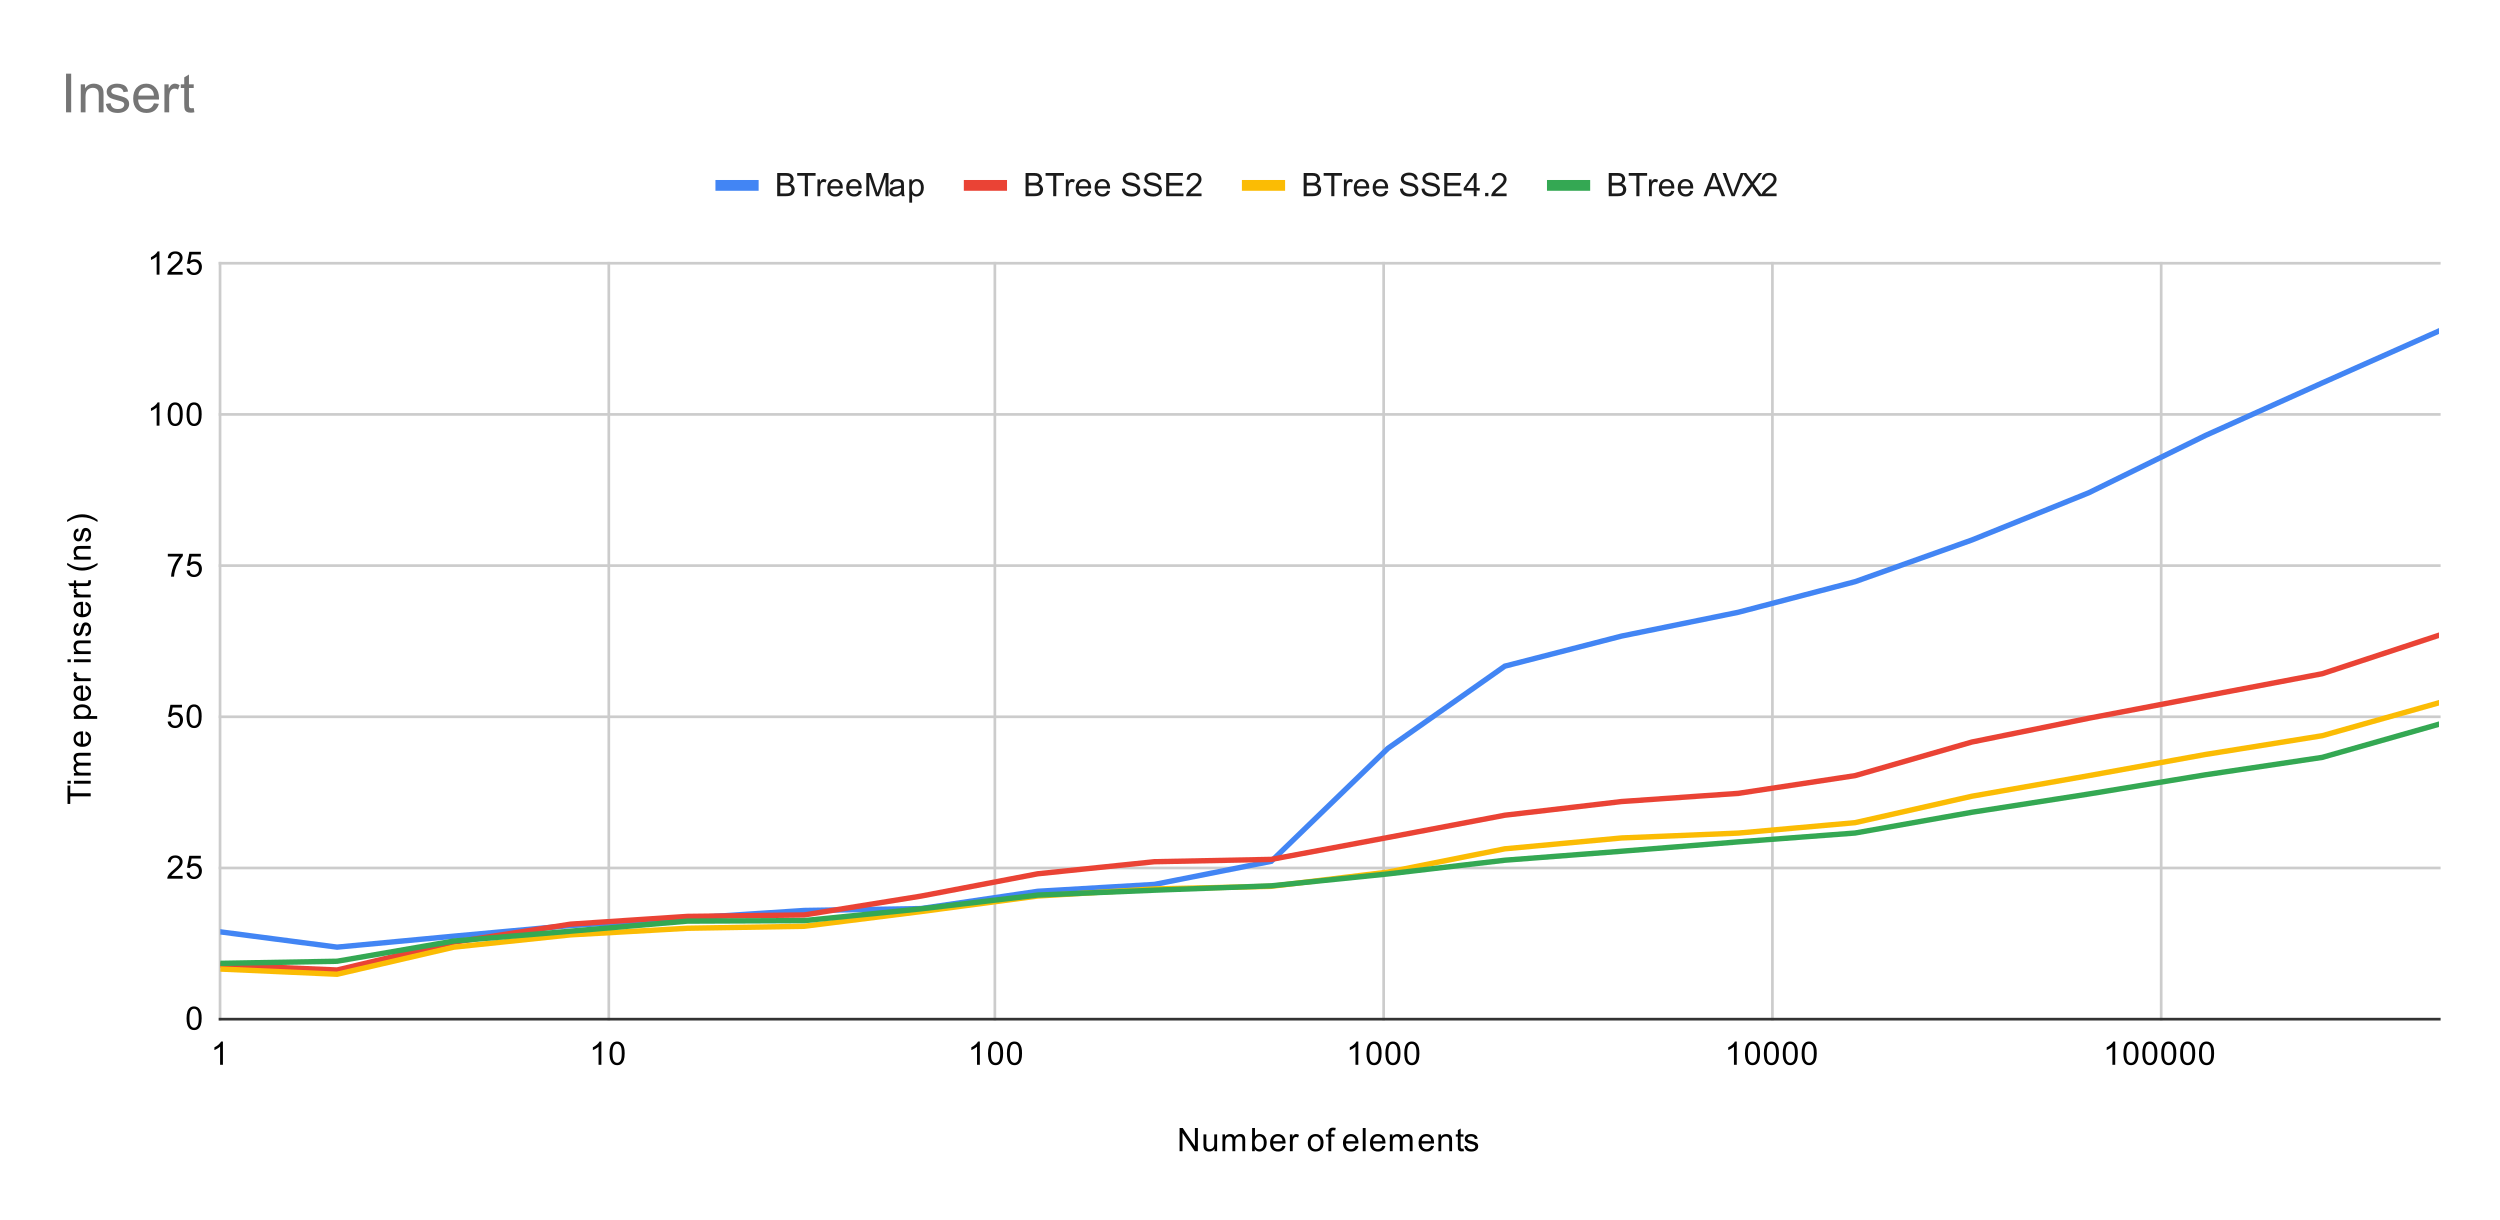 <svg version="1.1" viewBox="0.0 0.0 926.0 452.0" fill="none" stroke="none" stroke-linecap="square" stroke-miterlimit="10" width="926" height="452" xmlns:xlink="http://www.w3.org/1999/xlink" xmlns="http://www.w3.org/2000/svg"><path fill="#ffffff" d="M0 0L926.0 0L926.0 452.0L0 452.0L0 0Z" fill-rule="nonzero"/><path stroke="#cccccc" stroke-width="1.0" stroke-linecap="butt" d="M81.5 97.5L81.5 377.5" fill-rule="nonzero"/><path stroke="#cccccc" stroke-width="1.0" stroke-linecap="butt" d="M225.5 97.5L225.5 377.5" fill-rule="nonzero"/><path stroke="#cccccc" stroke-width="1.0" stroke-linecap="butt" d="M368.5 97.5L368.5 377.5" fill-rule="nonzero"/><path stroke="#cccccc" stroke-width="1.0" stroke-linecap="butt" d="M512.5 97.5L512.5 377.5" fill-rule="nonzero"/><path stroke="#cccccc" stroke-width="1.0" stroke-linecap="butt" d="M656.5 97.5L656.5 377.5" fill-rule="nonzero"/><path stroke="#cccccc" stroke-width="1.0" stroke-linecap="butt" d="M800.5 97.5L800.5 377.5" fill-rule="nonzero"/><path stroke="#333333" stroke-width="1.0" stroke-linecap="butt" d="M81.5 377.5L903.5 377.5" fill-rule="nonzero"/><path stroke="#cccccc" stroke-width="1.0" stroke-linecap="butt" d="M81.5 321.5L903.5 321.5" fill-rule="nonzero"/><path stroke="#cccccc" stroke-width="1.0" stroke-linecap="butt" d="M81.5 265.5L903.5 265.5" fill-rule="nonzero"/><path stroke="#cccccc" stroke-width="1.0" stroke-linecap="butt" d="M81.5 209.5L903.5 209.5" fill-rule="nonzero"/><path stroke="#cccccc" stroke-width="1.0" stroke-linecap="butt" d="M81.5 153.5L903.5 153.5" fill-rule="nonzero"/><path stroke="#cccccc" stroke-width="1.0" stroke-linecap="butt" d="M81.5 97.5L903.5 97.5" fill-rule="nonzero"/><clipPath id="id_0"><path d="M81.6 97.733L903.4 97.733L903.4 377.4L81.6 377.4L81.6 97.733Z" clip-rule="nonzero"/></clipPath><path stroke="#4285f4" stroke-width="2.0" stroke-linecap="butt" clip-path="url(#id_0)" d="M81.6 345.16L124.853 350.82L168.105 346.754L211.358 342.805L254.611 340.079L297.863 337.24L341.116 336.534L384.368 330.136L427.621 327.584L470.874 319.02L514.126 277.157L557.379 246.743L600.632 235.6L643.884 226.779L687.137 215.445L730.389 200.014L773.642 182.535L816.895 161.3L860.147 141.841L903.4 122.595" fill-rule="nonzero"/><path stroke="#ea4335" stroke-width="2.0" stroke-linecap="butt" clip-path="url(#id_0)" d="M81.6 357.45L124.853 359.289L168.105 348.991L211.358 342.302L254.611 339.435L297.863 338.897L341.116 331.919L384.368 323.652L427.621 319.177L470.874 318.32L514.126 310.193L557.379 301.956L600.632 296.887L643.884 293.855L687.137 287.287L730.389 274.846L773.642 266.039L816.895 257.777L860.147 249.549L903.4 235.296" fill-rule="nonzero"/><path stroke="#fbbc04" stroke-width="2.0" stroke-linecap="butt" clip-path="url(#id_0)" d="M81.6 358.935L124.853 360.866L168.105 350.826L211.358 346.273L254.611 343.826L297.863 343.092L341.116 337.652L384.368 331.884L427.621 329.254L470.874 328.284L514.126 323.018L557.379 314.399L600.632 310.378L643.884 308.576L687.137 304.711L730.389 294.92L773.642 287.307L816.895 279.455L860.147 272.508L903.4 260.303" fill-rule="nonzero"/><path stroke="#34a853" stroke-width="2.0" stroke-linecap="butt" clip-path="url(#id_0)" d="M81.6 356.825L124.853 356.045L168.105 348.555L211.358 344.903L254.611 341.183L297.863 340.994L341.116 336.639L384.368 331.535L427.621 329.726L470.874 328.109L514.126 323.695L557.379 318.626L600.632 315.294L643.884 311.826L687.137 308.548L730.389 300.86L773.642 294.101L816.895 286.983L860.147 280.531L903.4 268.241" fill-rule="nonzero"/><path fill="#000000" fill-opacity="0.0" clip-path="url(#id_0)" d="M84.6 345.16C84.6 346.817 83.257 348.16 81.6 348.16C79.943 348.16 78.6 346.817 78.6 345.16C78.6 343.503 79.943 342.16 81.6 342.16C83.257 342.16 84.6 343.503 84.6 345.16Z" fill-rule="nonzero"/><path fill="#000000" fill-opacity="0.0" clip-path="url(#id_0)" d="M127.853 350.82C127.853 352.477 126.509 353.82 124.853 353.82C123.196 353.82 121.853 352.477 121.853 350.82C121.853 349.164 123.196 347.82 124.853 347.82C126.509 347.82 127.853 349.164 127.853 350.82Z" fill-rule="nonzero"/><path fill="#000000" fill-opacity="0.0" clip-path="url(#id_0)" d="M171.105 346.754C171.105 348.411 169.762 349.754 168.105 349.754C166.448 349.754 165.105 348.411 165.105 346.754C165.105 345.097 166.448 343.754 168.105 343.754C169.762 343.754 171.105 345.097 171.105 346.754Z" fill-rule="nonzero"/><path fill="#000000" fill-opacity="0.0" clip-path="url(#id_0)" d="M214.358 342.805C214.358 344.462 213.015 345.805 211.358 345.805C209.701 345.805 208.358 344.462 208.358 342.805C208.358 341.148 209.701 339.805 211.358 339.805C213.015 339.805 214.358 341.148 214.358 342.805Z" fill-rule="nonzero"/><path fill="#000000" fill-opacity="0.0" clip-path="url(#id_0)" d="M257.611 340.079C257.611 341.735 256.267 343.079 254.611 343.079C252.954 343.079 251.611 341.735 251.611 340.079C251.611 338.422 252.954 337.079 254.611 337.079C256.267 337.079 257.611 338.422 257.611 340.079Z" fill-rule="nonzero"/><path fill="#000000" fill-opacity="0.0" clip-path="url(#id_0)" d="M300.863 337.24C300.863 338.897 299.52 340.24 297.863 340.24C296.206 340.24 294.863 338.897 294.863 337.24C294.863 335.583 296.206 334.24 297.863 334.24C299.52 334.24 300.863 335.583 300.863 337.24Z" fill-rule="nonzero"/><path fill="#000000" fill-opacity="0.0" clip-path="url(#id_0)" d="M344.116 336.534C344.116 338.191 342.773 339.534 341.116 339.534C339.459 339.534 338.116 338.191 338.116 336.534C338.116 334.877 339.459 333.534 341.116 333.534C342.773 333.534 344.116 334.877 344.116 336.534Z" fill-rule="nonzero"/><path fill="#000000" fill-opacity="0.0" clip-path="url(#id_0)" d="M387.368 330.136C387.368 331.793 386.025 333.136 384.368 333.136C382.712 333.136 381.368 331.793 381.368 330.136C381.368 328.479 382.712 327.136 384.368 327.136C386.025 327.136 387.368 328.479 387.368 330.136Z" fill-rule="nonzero"/><path fill="#000000" fill-opacity="0.0" clip-path="url(#id_0)" d="M430.621 327.584C430.621 329.241 429.278 330.584 427.621 330.584C425.964 330.584 424.621 329.241 424.621 327.584C424.621 325.928 425.964 324.584 427.621 324.584C429.278 324.584 430.621 325.928 430.621 327.584Z" fill-rule="nonzero"/><path fill="#000000" fill-opacity="0.0" clip-path="url(#id_0)" d="M473.874 319.02C473.874 320.676 472.531 322.02 470.874 322.02C469.217 322.02 467.874 320.676 467.874 319.02C467.874 317.363 469.217 316.02 470.874 316.02C472.531 316.02 473.874 317.363 473.874 319.02Z" fill-rule="nonzero"/><path fill="#000000" fill-opacity="0.0" clip-path="url(#id_0)" d="M517.126 277.157C517.126 278.814 515.783 280.157 514.126 280.157C512.47 280.157 511.126 278.814 511.126 277.157C511.126 275.5 512.47 274.157 514.126 274.157C515.783 274.157 517.126 275.5 517.126 277.157Z" fill-rule="nonzero"/><path fill="#000000" fill-opacity="0.0" clip-path="url(#id_0)" d="M560.379 246.743C560.379 248.4 559.036 249.743 557.379 249.743C555.722 249.743 554.379 248.4 554.379 246.743C554.379 245.086 555.722 243.743 557.379 243.743C559.036 243.743 560.379 245.086 560.379 246.743Z" fill-rule="nonzero"/><path fill="#000000" fill-opacity="0.0" clip-path="url(#id_0)" d="M603.632 235.6C603.632 237.257 602.288 238.6 600.632 238.6C598.975 238.6 597.632 237.257 597.632 235.6C597.632 233.943 598.975 232.6 600.632 232.6C602.288 232.6 603.632 233.943 603.632 235.6Z" fill-rule="nonzero"/><path fill="#000000" fill-opacity="0.0" clip-path="url(#id_0)" d="M646.884 226.779C646.884 228.436 645.541 229.779 643.884 229.779C642.227 229.779 640.884 228.436 640.884 226.779C640.884 225.122 642.227 223.779 643.884 223.779C645.541 223.779 646.884 225.122 646.884 226.779Z" fill-rule="nonzero"/><path fill="#000000" fill-opacity="0.0" clip-path="url(#id_0)" d="M690.137 215.445C690.137 217.101 688.794 218.445 687.137 218.445C685.48 218.445 684.137 217.101 684.137 215.445C684.137 213.788 685.48 212.445 687.137 212.445C688.794 212.445 690.137 213.788 690.137 215.445Z" fill-rule="nonzero"/><path fill="#000000" fill-opacity="0.0" clip-path="url(#id_0)" d="M733.389 200.014C733.389 201.671 732.046 203.014 730.389 203.014C728.733 203.014 727.389 201.671 727.389 200.014C727.389 198.357 728.733 197.014 730.389 197.014C732.046 197.014 733.389 198.357 733.389 200.014Z" fill-rule="nonzero"/><path fill="#000000" fill-opacity="0.0" clip-path="url(#id_0)" d="M776.642 182.535C776.642 184.191 775.299 185.535 773.642 185.535C771.985 185.535 770.642 184.191 770.642 182.535C770.642 180.878 771.985 179.535 773.642 179.535C775.299 179.535 776.642 180.878 776.642 182.535Z" fill-rule="nonzero"/><path fill="#000000" fill-opacity="0.0" clip-path="url(#id_0)" d="M819.895 161.3C819.895 162.957 818.552 164.3 816.895 164.3C815.238 164.3 813.895 162.957 813.895 161.3C813.895 159.643 815.238 158.3 816.895 158.3C818.552 158.3 819.895 159.643 819.895 161.3Z" fill-rule="nonzero"/><path fill="#000000" fill-opacity="0.0" clip-path="url(#id_0)" d="M863.147 141.841C863.147 143.498 861.804 144.841 860.147 144.841C858.491 144.841 857.147 143.498 857.147 141.841C857.147 140.184 858.491 138.841 860.147 138.841C861.804 138.841 863.147 140.184 863.147 141.841Z" fill-rule="nonzero"/><path fill="#000000" fill-opacity="0.0" clip-path="url(#id_0)" d="M906.4 122.595C906.4 124.252 905.057 125.595 903.4 125.595C901.743 125.595 900.4 124.252 900.4 122.595C900.4 120.938 901.743 119.595 903.4 119.595C905.057 119.595 906.4 120.938 906.4 122.595Z" fill-rule="nonzero"/><path fill="#000000" fill-opacity="0.0" clip-path="url(#id_0)" d="M84.6 357.45C84.6 359.107 83.257 360.45 81.6 360.45C79.943 360.45 78.6 359.107 78.6 357.45C78.6 355.793 79.943 354.45 81.6 354.45C83.257 354.45 84.6 355.793 84.6 357.45Z" fill-rule="nonzero"/><path fill="#000000" fill-opacity="0.0" clip-path="url(#id_0)" d="M127.853 359.289C127.853 360.946 126.509 362.289 124.853 362.289C123.196 362.289 121.853 360.946 121.853 359.289C121.853 357.632 123.196 356.289 124.853 356.289C126.509 356.289 127.853 357.632 127.853 359.289Z" fill-rule="nonzero"/><path fill="#000000" fill-opacity="0.0" clip-path="url(#id_0)" d="M171.105 348.991C171.105 350.648 169.762 351.991 168.105 351.991C166.448 351.991 165.105 350.648 165.105 348.991C165.105 347.335 166.448 345.991 168.105 345.991C169.762 345.991 171.105 347.335 171.105 348.991Z" fill-rule="nonzero"/><path fill="#000000" fill-opacity="0.0" clip-path="url(#id_0)" d="M214.358 342.302C214.358 343.959 213.015 345.302 211.358 345.302C209.701 345.302 208.358 343.959 208.358 342.302C208.358 340.645 209.701 339.302 211.358 339.302C213.015 339.302 214.358 340.645 214.358 342.302Z" fill-rule="nonzero"/><path fill="#000000" fill-opacity="0.0" clip-path="url(#id_0)" d="M257.611 339.435C257.611 341.092 256.267 342.435 254.611 342.435C252.954 342.435 251.611 341.092 251.611 339.435C251.611 337.778 252.954 336.435 254.611 336.435C256.267 336.435 257.611 337.778 257.611 339.435Z" fill-rule="nonzero"/><path fill="#000000" fill-opacity="0.0" clip-path="url(#id_0)" d="M300.863 338.897C300.863 340.554 299.52 341.897 297.863 341.897C296.206 341.897 294.863 340.554 294.863 338.897C294.863 337.24 296.206 335.897 297.863 335.897C299.52 335.897 300.863 337.24 300.863 338.897Z" fill-rule="nonzero"/><path fill="#000000" fill-opacity="0.0" clip-path="url(#id_0)" d="M344.116 331.919C344.116 333.576 342.773 334.919 341.116 334.919C339.459 334.919 338.116 333.576 338.116 331.919C338.116 330.262 339.459 328.919 341.116 328.919C342.773 328.919 344.116 330.262 344.116 331.919Z" fill-rule="nonzero"/><path fill="#000000" fill-opacity="0.0" clip-path="url(#id_0)" d="M387.368 323.652C387.368 325.308 386.025 326.652 384.368 326.652C382.712 326.652 381.368 325.308 381.368 323.652C381.368 321.995 382.712 320.652 384.368 320.652C386.025 320.652 387.368 321.995 387.368 323.652Z" fill-rule="nonzero"/><path fill="#000000" fill-opacity="0.0" clip-path="url(#id_0)" d="M430.621 319.177C430.621 320.834 429.278 322.177 427.621 322.177C425.964 322.177 424.621 320.834 424.621 319.177C424.621 317.52 425.964 316.177 427.621 316.177C429.278 316.177 430.621 317.52 430.621 319.177Z" fill-rule="nonzero"/><path fill="#000000" fill-opacity="0.0" clip-path="url(#id_0)" d="M473.874 318.32C473.874 319.977 472.531 321.32 470.874 321.32C469.217 321.32 467.874 319.977 467.874 318.32C467.874 316.664 469.217 315.32 470.874 315.32C472.531 315.32 473.874 316.664 473.874 318.32Z" fill-rule="nonzero"/><path fill="#000000" fill-opacity="0.0" clip-path="url(#id_0)" d="M517.126 310.193C517.126 311.849 515.783 313.193 514.126 313.193C512.47 313.193 511.126 311.849 511.126 310.193C511.126 308.536 512.47 307.193 514.126 307.193C515.783 307.193 517.126 308.536 517.126 310.193Z" fill-rule="nonzero"/><path fill="#000000" fill-opacity="0.0" clip-path="url(#id_0)" d="M560.379 301.956C560.379 303.612 559.036 304.956 557.379 304.956C555.722 304.956 554.379 303.612 554.379 301.956C554.379 300.299 555.722 298.956 557.379 298.956C559.036 298.956 560.379 300.299 560.379 301.956Z" fill-rule="nonzero"/><path fill="#000000" fill-opacity="0.0" clip-path="url(#id_0)" d="M603.632 296.887C603.632 298.543 602.288 299.887 600.632 299.887C598.975 299.887 597.632 298.543 597.632 296.887C597.632 295.23 598.975 293.887 600.632 293.887C602.288 293.887 603.632 295.23 603.632 296.887Z" fill-rule="nonzero"/><path fill="#000000" fill-opacity="0.0" clip-path="url(#id_0)" d="M646.884 293.855C646.884 295.512 645.541 296.855 643.884 296.855C642.227 296.855 640.884 295.512 640.884 293.855C640.884 292.198 642.227 290.855 643.884 290.855C645.541 290.855 646.884 292.198 646.884 293.855Z" fill-rule="nonzero"/><path fill="#000000" fill-opacity="0.0" clip-path="url(#id_0)" d="M690.137 287.287C690.137 288.944 688.794 290.287 687.137 290.287C685.48 290.287 684.137 288.944 684.137 287.287C684.137 285.63 685.48 284.287 687.137 284.287C688.794 284.287 690.137 285.63 690.137 287.287Z" fill-rule="nonzero"/><path fill="#000000" fill-opacity="0.0" clip-path="url(#id_0)" d="M733.389 274.846C733.389 276.503 732.046 277.846 730.389 277.846C728.733 277.846 727.389 276.503 727.389 274.846C727.389 273.19 728.733 271.846 730.389 271.846C732.046 271.846 733.389 273.19 733.389 274.846Z" fill-rule="nonzero"/><path fill="#000000" fill-opacity="0.0" clip-path="url(#id_0)" d="M776.642 266.039C776.642 267.695 775.299 269.039 773.642 269.039C771.985 269.039 770.642 267.695 770.642 266.039C770.642 264.382 771.985 263.039 773.642 263.039C775.299 263.039 776.642 264.382 776.642 266.039Z" fill-rule="nonzero"/><path fill="#000000" fill-opacity="0.0" clip-path="url(#id_0)" d="M819.895 257.777C819.895 259.434 818.552 260.777 816.895 260.777C815.238 260.777 813.895 259.434 813.895 257.777C813.895 256.12 815.238 254.777 816.895 254.777C818.552 254.777 819.895 256.12 819.895 257.777Z" fill-rule="nonzero"/><path fill="#000000" fill-opacity="0.0" clip-path="url(#id_0)" d="M863.147 249.549C863.147 251.206 861.804 252.549 860.147 252.549C858.491 252.549 857.147 251.206 857.147 249.549C857.147 247.893 858.491 246.549 860.147 246.549C861.804 246.549 863.147 247.893 863.147 249.549Z" fill-rule="nonzero"/><path fill="#000000" fill-opacity="0.0" clip-path="url(#id_0)" d="M906.4 235.296C906.4 236.953 905.057 238.296 903.4 238.296C901.743 238.296 900.4 236.953 900.4 235.296C900.4 233.64 901.743 232.296 903.4 232.296C905.057 232.296 906.4 233.64 906.4 235.296Z" fill-rule="nonzero"/><path fill="#000000" fill-opacity="0.0" clip-path="url(#id_0)" d="M84.6 358.935C84.6 360.592 83.257 361.935 81.6 361.935C79.943 361.935 78.6 360.592 78.6 358.935C78.6 357.278 79.943 355.935 81.6 355.935C83.257 355.935 84.6 357.278 84.6 358.935Z" fill-rule="nonzero"/><path fill="#000000" fill-opacity="0.0" clip-path="url(#id_0)" d="M127.853 360.866C127.853 362.523 126.509 363.866 124.853 363.866C123.196 363.866 121.853 362.523 121.853 360.866C121.853 359.209 123.196 357.866 124.853 357.866C126.509 357.866 127.853 359.209 127.853 360.866Z" fill-rule="nonzero"/><path fill="#000000" fill-opacity="0.0" clip-path="url(#id_0)" d="M171.105 350.826C171.105 352.483 169.762 353.826 168.105 353.826C166.448 353.826 165.105 352.483 165.105 350.826C165.105 349.169 166.448 347.826 168.105 347.826C169.762 347.826 171.105 349.169 171.105 350.826Z" fill-rule="nonzero"/><path fill="#000000" fill-opacity="0.0" clip-path="url(#id_0)" d="M214.358 346.273C214.358 347.93 213.015 349.273 211.358 349.273C209.701 349.273 208.358 347.93 208.358 346.273C208.358 344.616 209.701 343.273 211.358 343.273C213.015 343.273 214.358 344.616 214.358 346.273Z" fill-rule="nonzero"/><path fill="#000000" fill-opacity="0.0" clip-path="url(#id_0)" d="M257.611 343.826C257.611 345.483 256.267 346.826 254.611 346.826C252.954 346.826 251.611 345.483 251.611 343.826C251.611 342.169 252.954 340.826 254.611 340.826C256.267 340.826 257.611 342.169 257.611 343.826Z" fill-rule="nonzero"/><path fill="#000000" fill-opacity="0.0" clip-path="url(#id_0)" d="M300.863 343.092C300.863 344.749 299.52 346.092 297.863 346.092C296.206 346.092 294.863 344.749 294.863 343.092C294.863 341.435 296.206 340.092 297.863 340.092C299.52 340.092 300.863 341.435 300.863 343.092Z" fill-rule="nonzero"/><path fill="#000000" fill-opacity="0.0" clip-path="url(#id_0)" d="M344.116 337.652C344.116 339.309 342.773 340.652 341.116 340.652C339.459 340.652 338.116 339.309 338.116 337.652C338.116 335.995 339.459 334.652 341.116 334.652C342.773 334.652 344.116 335.995 344.116 337.652Z" fill-rule="nonzero"/><path fill="#000000" fill-opacity="0.0" clip-path="url(#id_0)" d="M387.368 331.884C387.368 333.541 386.025 334.884 384.368 334.884C382.712 334.884 381.368 333.541 381.368 331.884C381.368 330.227 382.712 328.884 384.368 328.884C386.025 328.884 387.368 330.227 387.368 331.884Z" fill-rule="nonzero"/><path fill="#000000" fill-opacity="0.0" clip-path="url(#id_0)" d="M430.621 329.254C430.621 330.911 429.278 332.254 427.621 332.254C425.964 332.254 424.621 330.911 424.621 329.254C424.621 327.597 425.964 326.254 427.621 326.254C429.278 326.254 430.621 327.597 430.621 329.254Z" fill-rule="nonzero"/><path fill="#000000" fill-opacity="0.0" clip-path="url(#id_0)" d="M473.874 328.284C473.874 329.94 472.531 331.284 470.874 331.284C469.217 331.284 467.874 329.94 467.874 328.284C467.874 326.627 469.217 325.284 470.874 325.284C472.531 325.284 473.874 326.627 473.874 328.284Z" fill-rule="nonzero"/><path fill="#000000" fill-opacity="0.0" clip-path="url(#id_0)" d="M517.126 323.018C517.126 324.675 515.783 326.018 514.126 326.018C512.47 326.018 511.126 324.675 511.126 323.018C511.126 321.361 512.47 320.018 514.126 320.018C515.783 320.018 517.126 321.361 517.126 323.018Z" fill-rule="nonzero"/><path fill="#000000" fill-opacity="0.0" clip-path="url(#id_0)" d="M560.379 314.399C560.379 316.055 559.036 317.399 557.379 317.399C555.722 317.399 554.379 316.055 554.379 314.399C554.379 312.742 555.722 311.399 557.379 311.399C559.036 311.399 560.379 312.742 560.379 314.399Z" fill-rule="nonzero"/><path fill="#000000" fill-opacity="0.0" clip-path="url(#id_0)" d="M603.632 310.378C603.632 312.035 602.288 313.378 600.632 313.378C598.975 313.378 597.632 312.035 597.632 310.378C597.632 308.721 598.975 307.378 600.632 307.378C602.288 307.378 603.632 308.721 603.632 310.378Z" fill-rule="nonzero"/><path fill="#000000" fill-opacity="0.0" clip-path="url(#id_0)" d="M646.884 308.576C646.884 310.233 645.541 311.576 643.884 311.576C642.227 311.576 640.884 310.233 640.884 308.576C640.884 306.919 642.227 305.576 643.884 305.576C645.541 305.576 646.884 306.919 646.884 308.576Z" fill-rule="nonzero"/><path fill="#000000" fill-opacity="0.0" clip-path="url(#id_0)" d="M690.137 304.711C690.137 306.368 688.794 307.711 687.137 307.711C685.48 307.711 684.137 306.368 684.137 304.711C684.137 303.054 685.48 301.711 687.137 301.711C688.794 301.711 690.137 303.054 690.137 304.711Z" fill-rule="nonzero"/><path fill="#000000" fill-opacity="0.0" clip-path="url(#id_0)" d="M733.389 294.92C733.389 296.577 732.046 297.92 730.389 297.92C728.733 297.92 727.389 296.577 727.389 294.92C727.389 293.263 728.733 291.92 730.389 291.92C732.046 291.92 733.389 293.263 733.389 294.92Z" fill-rule="nonzero"/><path fill="#000000" fill-opacity="0.0" clip-path="url(#id_0)" d="M776.642 287.307C776.642 288.964 775.299 290.307 773.642 290.307C771.985 290.307 770.642 288.964 770.642 287.307C770.642 285.65 771.985 284.307 773.642 284.307C775.299 284.307 776.642 285.65 776.642 287.307Z" fill-rule="nonzero"/><path fill="#000000" fill-opacity="0.0" clip-path="url(#id_0)" d="M819.895 279.455C819.895 281.112 818.552 282.455 816.895 282.455C815.238 282.455 813.895 281.112 813.895 279.455C813.895 277.798 815.238 276.455 816.895 276.455C818.552 276.455 819.895 277.798 819.895 279.455Z" fill-rule="nonzero"/><path fill="#000000" fill-opacity="0.0" clip-path="url(#id_0)" d="M863.147 272.508C863.147 274.165 861.804 275.508 860.147 275.508C858.491 275.508 857.147 274.165 857.147 272.508C857.147 270.851 858.491 269.508 860.147 269.508C861.804 269.508 863.147 270.851 863.147 272.508Z" fill-rule="nonzero"/><path fill="#000000" fill-opacity="0.0" clip-path="url(#id_0)" d="M906.4 260.303C906.4 261.96 905.057 263.303 903.4 263.303C901.743 263.303 900.4 261.96 900.4 260.303C900.4 258.646 901.743 257.303 903.4 257.303C905.057 257.303 906.4 258.646 906.4 260.303Z" fill-rule="nonzero"/><path fill="#000000" fill-opacity="0.0" clip-path="url(#id_0)" d="M84.6 356.825C84.6 358.482 83.257 359.825 81.6 359.825C79.943 359.825 78.6 358.482 78.6 356.825C78.6 355.169 79.943 353.825 81.6 353.825C83.257 353.825 84.6 355.169 84.6 356.825Z" fill-rule="nonzero"/><path fill="#000000" fill-opacity="0.0" clip-path="url(#id_0)" d="M127.853 356.045C127.853 357.702 126.509 359.045 124.853 359.045C123.196 359.045 121.853 357.702 121.853 356.045C121.853 354.388 123.196 353.045 124.853 353.045C126.509 353.045 127.853 354.388 127.853 356.045Z" fill-rule="nonzero"/><path fill="#000000" fill-opacity="0.0" clip-path="url(#id_0)" d="M171.105 348.555C171.105 350.212 169.762 351.555 168.105 351.555C166.448 351.555 165.105 350.212 165.105 348.555C165.105 346.898 166.448 345.555 168.105 345.555C169.762 345.555 171.105 346.898 171.105 348.555Z" fill-rule="nonzero"/><path fill="#000000" fill-opacity="0.0" clip-path="url(#id_0)" d="M214.358 344.903C214.358 346.56 213.015 347.903 211.358 347.903C209.701 347.903 208.358 346.56 208.358 344.903C208.358 343.246 209.701 341.903 211.358 341.903C213.015 341.903 214.358 343.246 214.358 344.903Z" fill-rule="nonzero"/><path fill="#000000" fill-opacity="0.0" clip-path="url(#id_0)" d="M257.611 341.183C257.611 342.84 256.267 344.183 254.611 344.183C252.954 344.183 251.611 342.84 251.611 341.183C251.611 339.526 252.954 338.183 254.611 338.183C256.267 338.183 257.611 339.526 257.611 341.183Z" fill-rule="nonzero"/><path fill="#000000" fill-opacity="0.0" clip-path="url(#id_0)" d="M300.863 340.994C300.863 342.651 299.52 343.994 297.863 343.994C296.206 343.994 294.863 342.651 294.863 340.994C294.863 339.338 296.206 337.994 297.863 337.994C299.52 337.994 300.863 339.338 300.863 340.994Z" fill-rule="nonzero"/><path fill="#000000" fill-opacity="0.0" clip-path="url(#id_0)" d="M344.116 336.639C344.116 338.295 342.773 339.639 341.116 339.639C339.459 339.639 338.116 338.295 338.116 336.639C338.116 334.982 339.459 333.639 341.116 333.639C342.773 333.639 344.116 334.982 344.116 336.639Z" fill-rule="nonzero"/><path fill="#000000" fill-opacity="0.0" clip-path="url(#id_0)" d="M387.368 331.535C387.368 333.192 386.025 334.535 384.368 334.535C382.712 334.535 381.368 333.192 381.368 331.535C381.368 329.878 382.712 328.535 384.368 328.535C386.025 328.535 387.368 329.878 387.368 331.535Z" fill-rule="nonzero"/><path fill="#000000" fill-opacity="0.0" clip-path="url(#id_0)" d="M430.621 329.726C430.621 331.382 429.278 332.726 427.621 332.726C425.964 332.726 424.621 331.382 424.621 329.726C424.621 328.069 425.964 326.726 427.621 326.726C429.278 326.726 430.621 328.069 430.621 329.726Z" fill-rule="nonzero"/><path fill="#000000" fill-opacity="0.0" clip-path="url(#id_0)" d="M473.874 328.109C473.874 329.766 472.531 331.109 470.874 331.109C469.217 331.109 467.874 329.766 467.874 328.109C467.874 326.452 469.217 325.109 470.874 325.109C472.531 325.109 473.874 326.452 473.874 328.109Z" fill-rule="nonzero"/><path fill="#000000" fill-opacity="0.0" clip-path="url(#id_0)" d="M517.126 323.695C517.126 325.352 515.783 326.695 514.126 326.695C512.47 326.695 511.126 325.352 511.126 323.695C511.126 322.038 512.47 320.695 514.126 320.695C515.783 320.695 517.126 322.038 517.126 323.695Z" fill-rule="nonzero"/><path fill="#000000" fill-opacity="0.0" clip-path="url(#id_0)" d="M560.379 318.626C560.379 320.283 559.036 321.626 557.379 321.626C555.722 321.626 554.379 320.283 554.379 318.626C554.379 316.969 555.722 315.626 557.379 315.626C559.036 315.626 560.379 316.969 560.379 318.626Z" fill-rule="nonzero"/><path fill="#000000" fill-opacity="0.0" clip-path="url(#id_0)" d="M603.632 315.294C603.632 316.951 602.288 318.294 600.632 318.294C598.975 318.294 597.632 316.951 597.632 315.294C597.632 313.637 598.975 312.294 600.632 312.294C602.288 312.294 603.632 313.637 603.632 315.294Z" fill-rule="nonzero"/><path fill="#000000" fill-opacity="0.0" clip-path="url(#id_0)" d="M646.884 311.826C646.884 313.483 645.541 314.826 643.884 314.826C642.227 314.826 640.884 313.483 640.884 311.826C640.884 310.169 642.227 308.826 643.884 308.826C645.541 308.826 646.884 310.169 646.884 311.826Z" fill-rule="nonzero"/><path fill="#000000" fill-opacity="0.0" clip-path="url(#id_0)" d="M690.137 308.548C690.137 310.205 688.794 311.548 687.137 311.548C685.48 311.548 684.137 310.205 684.137 308.548C684.137 306.892 685.48 305.548 687.137 305.548C688.794 305.548 690.137 306.892 690.137 308.548Z" fill-rule="nonzero"/><path fill="#000000" fill-opacity="0.0" clip-path="url(#id_0)" d="M733.389 300.86C733.389 302.517 732.046 303.86 730.389 303.86C728.733 303.86 727.389 302.517 727.389 300.86C727.389 299.204 728.733 297.86 730.389 297.86C732.046 297.86 733.389 299.204 733.389 300.86Z" fill-rule="nonzero"/><path fill="#000000" fill-opacity="0.0" clip-path="url(#id_0)" d="M776.642 294.101C776.642 295.758 775.299 297.101 773.642 297.101C771.985 297.101 770.642 295.758 770.642 294.101C770.642 292.444 771.985 291.101 773.642 291.101C775.299 291.101 776.642 292.444 776.642 294.101Z" fill-rule="nonzero"/><path fill="#000000" fill-opacity="0.0" clip-path="url(#id_0)" d="M819.895 286.983C819.895 288.64 818.552 289.983 816.895 289.983C815.238 289.983 813.895 288.64 813.895 286.983C813.895 285.326 815.238 283.983 816.895 283.983C818.552 283.983 819.895 285.326 819.895 286.983Z" fill-rule="nonzero"/><path fill="#000000" fill-opacity="0.0" clip-path="url(#id_0)" d="M863.147 280.531C863.147 282.187 861.804 283.531 860.147 283.531C858.491 283.531 857.147 282.187 857.147 280.531C857.147 278.874 858.491 277.531 860.147 277.531C861.804 277.531 863.147 278.874 863.147 280.531Z" fill-rule="nonzero"/><path fill="#000000" fill-opacity="0.0" clip-path="url(#id_0)" d="M906.4 268.241C906.4 269.897 905.057 271.241 903.4 271.241C901.743 271.241 900.4 269.897 900.4 268.241C900.4 266.584 901.743 265.241 903.4 265.241C905.057 265.241 906.4 266.584 906.4 268.241Z" fill-rule="nonzero"/><path fill="#000000" d="M436.922 426.4L436.922 417.806L438.078 417.806L442.594 424.556L442.594 417.806L443.688 417.806L443.688 426.4L442.516 426.4L438.0 419.65L438.0 426.4L436.922 426.4ZM449.875 426.4L449.875 425.478Q449.141 426.541 447.891 426.541Q447.344 426.541 446.859 426.337Q446.391 426.119 446.156 425.806Q445.922 425.478 445.828 425.009Q445.766 424.712 445.766 424.025L445.766 420.181L446.828 420.181L446.828 423.634Q446.828 424.447 446.891 424.744Q446.984 425.15 447.297 425.4Q447.625 425.634 448.109 425.634Q448.578 425.634 448.984 425.4Q449.406 425.15 449.578 424.728Q449.766 424.306 449.766 423.509L449.766 420.181L450.812 420.181L450.812 426.4L449.875 426.4ZM452.797 426.4L452.797 420.181L453.734 420.181L453.734 421.056Q454.031 420.587 454.516 420.322Q455.0 420.041 455.625 420.041Q456.312 420.041 456.75 420.322Q457.203 420.603 457.375 421.119Q458.125 420.041 459.297 420.041Q460.234 420.041 460.719 420.556Q461.219 421.056 461.219 422.134L461.219 426.4L460.172 426.4L460.172 422.478Q460.172 421.853 460.062 421.572Q459.969 421.291 459.703 421.119Q459.438 420.947 459.062 420.947Q458.406 420.947 457.969 421.384Q457.547 421.822 457.547 422.791L457.547 426.4L456.484 426.4L456.484 422.353Q456.484 421.65 456.219 421.306Q455.969 420.947 455.391 420.947Q454.938 420.947 454.562 421.181Q454.188 421.416 454.016 421.869Q453.844 422.322 453.844 423.166L453.844 426.4L452.797 426.4ZM464.766 426.4L463.781 426.4L463.781 417.806L464.844 417.806L464.844 420.869Q465.516 420.041 466.547 420.041Q467.125 420.041 467.625 420.275Q468.141 420.494 468.469 420.916Q468.812 421.337 469.0 421.931Q469.188 422.525 469.188 423.197Q469.188 424.791 468.391 425.666Q467.594 426.541 466.5 426.541Q465.391 426.541 464.766 425.619L464.766 426.4ZM464.75 423.244Q464.75 424.353 465.062 424.853Q465.562 425.666 466.406 425.666Q467.094 425.666 467.594 425.072Q468.109 424.478 468.109 423.275Q468.109 422.056 467.625 421.478Q467.141 420.9 466.453 420.9Q465.766 420.9 465.25 421.509Q464.75 422.103 464.75 423.244ZM475.047 424.4L476.141 424.525Q475.891 425.478 475.188 426.009Q474.484 426.541 473.406 426.541Q472.047 426.541 471.234 425.697Q470.438 424.853 470.438 423.337Q470.438 421.775 471.25 420.916Q472.062 420.041 473.344 420.041Q474.594 420.041 475.375 420.884Q476.172 421.728 476.172 423.275Q476.172 423.369 476.172 423.556L471.531 423.556Q471.594 424.587 472.109 425.134Q472.625 425.666 473.406 425.666Q473.984 425.666 474.391 425.369Q474.812 425.056 475.047 424.4ZM471.594 422.697L475.062 422.697Q475.0 421.9 474.672 421.509Q474.156 420.9 473.359 420.9Q472.625 420.9 472.125 421.384Q471.641 421.869 471.594 422.697ZM477.781 426.4L477.781 420.181L478.734 420.181L478.734 421.119Q479.094 420.462 479.391 420.259Q479.703 420.041 480.078 420.041Q480.609 420.041 481.156 420.369L480.797 421.353Q480.406 421.119 480.031 421.119Q479.672 421.119 479.391 421.337Q479.125 421.541 479.016 421.916Q478.828 422.478 478.828 423.134L478.828 426.4L477.781 426.4ZM484.406 423.291Q484.406 421.556 485.359 420.728Q486.156 420.041 487.312 420.041Q488.594 420.041 489.406 420.884Q490.234 421.712 490.234 423.197Q490.234 424.4 489.875 425.087Q489.516 425.775 488.812 426.166Q488.125 426.541 487.312 426.541Q486.016 426.541 485.203 425.712Q484.406 424.869 484.406 423.291ZM485.484 423.291Q485.484 424.478 486.0 425.072Q486.531 425.666 487.312 425.666Q488.109 425.666 488.625 425.072Q489.141 424.478 489.141 423.259Q489.141 422.103 488.609 421.509Q488.094 420.916 487.312 420.916Q486.531 420.916 486.0 421.509Q485.484 422.087 485.484 423.291ZM492.047 426.4L492.047 420.994L491.109 420.994L491.109 420.181L492.047 420.181L492.047 419.509Q492.047 418.884 492.156 418.587Q492.312 418.166 492.688 417.916Q493.078 417.666 493.766 417.666Q494.219 417.666 494.75 417.775L494.594 418.681Q494.266 418.634 493.969 418.634Q493.484 418.634 493.281 418.837Q493.094 419.041 493.094 419.603L493.094 420.181L494.312 420.181L494.312 420.994L493.094 420.994L493.094 426.4L492.047 426.4ZM502.047 424.4L503.141 424.525Q502.891 425.478 502.188 426.009Q501.484 426.541 500.406 426.541Q499.047 426.541 498.234 425.697Q497.438 424.853 497.438 423.337Q497.438 421.775 498.25 420.916Q499.062 420.041 500.344 420.041Q501.594 420.041 502.375 420.884Q503.172 421.728 503.172 423.275Q503.172 423.369 503.172 423.556L498.531 423.556Q498.594 424.587 499.109 425.134Q499.625 425.666 500.406 425.666Q500.984 425.666 501.391 425.369Q501.812 425.056 502.047 424.4ZM498.594 422.697L502.062 422.697Q502.0 421.9 501.672 421.509Q501.156 420.9 500.359 420.9Q499.625 420.9 499.125 421.384Q498.641 421.869 498.594 422.697ZM504.766 426.4L504.766 417.806L505.828 417.806L505.828 426.4L504.766 426.4ZM512.047 424.4L513.141 424.525Q512.891 425.478 512.188 426.009Q511.484 426.541 510.406 426.541Q509.047 426.541 508.234 425.697Q507.438 424.853 507.438 423.337Q507.438 421.775 508.25 420.916Q509.062 420.041 510.344 420.041Q511.594 420.041 512.375 420.884Q513.172 421.728 513.172 423.275Q513.172 423.369 513.172 423.556L508.531 423.556Q508.594 424.587 509.109 425.134Q509.625 425.666 510.406 425.666Q510.984 425.666 511.391 425.369Q511.812 425.056 512.047 424.4ZM508.594 422.697L512.062 422.697Q512.0 421.9 511.672 421.509Q511.156 420.9 510.359 420.9Q509.625 420.9 509.125 421.384Q508.641 421.869 508.594 422.697ZM514.797 426.4L514.797 420.181L515.734 420.181L515.734 421.056Q516.031 420.587 516.516 420.322Q517.0 420.041 517.625 420.041Q518.312 420.041 518.75 420.322Q519.203 420.603 519.375 421.119Q520.125 420.041 521.297 420.041Q522.234 420.041 522.719 420.556Q523.219 421.056 523.219 422.134L523.219 426.4L522.172 426.4L522.172 422.478Q522.172 421.853 522.062 421.572Q521.969 421.291 521.703 421.119Q521.438 420.947 521.062 420.947Q520.406 420.947 519.969 421.384Q519.547 421.822 519.547 422.791L519.547 426.4L518.484 426.4L518.484 422.353Q518.484 421.65 518.219 421.306Q517.969 420.947 517.391 420.947Q516.938 420.947 516.562 421.181Q516.188 421.416 516.016 421.869Q515.844 422.322 515.844 423.166L515.844 426.4L514.797 426.4ZM530.047 424.4L531.141 424.525Q530.891 425.478 530.188 426.009Q529.484 426.541 528.406 426.541Q527.047 426.541 526.234 425.697Q525.438 424.853 525.438 423.337Q525.438 421.775 526.25 420.916Q527.062 420.041 528.344 420.041Q529.594 420.041 530.375 420.884Q531.172 421.728 531.172 423.275Q531.172 423.369 531.172 423.556L526.531 423.556Q526.594 424.587 527.109 425.134Q527.625 425.666 528.406 425.666Q528.984 425.666 529.391 425.369Q529.812 425.056 530.047 424.4ZM526.594 422.697L530.062 422.697Q530.0 421.9 529.672 421.509Q529.156 420.9 528.359 420.9Q527.625 420.9 527.125 421.384Q526.641 421.869 526.594 422.697ZM532.797 426.4L532.797 420.181L533.734 420.181L533.734 421.056Q534.422 420.041 535.719 420.041Q536.281 420.041 536.75 420.244Q537.234 420.447 537.469 420.775Q537.703 421.103 537.797 421.541Q537.844 421.837 537.844 422.572L537.844 426.4L536.797 426.4L536.797 422.619Q536.797 421.962 536.672 421.65Q536.547 421.337 536.234 421.15Q535.922 420.947 535.5 420.947Q534.828 420.947 534.328 421.384Q533.844 421.806 533.844 422.994L533.844 426.4L532.797 426.4ZM542.094 425.462L542.25 426.384Q541.797 426.478 541.453 426.478Q540.875 426.478 540.562 426.306Q540.25 426.119 540.109 425.822Q539.984 425.525 539.984 424.572L539.984 420.994L539.219 420.994L539.219 420.181L539.984 420.181L539.984 418.634L541.031 418.009L541.031 420.181L542.094 420.181L542.094 420.994L541.031 420.994L541.031 424.634Q541.031 425.087 541.078 425.212Q541.141 425.337 541.266 425.416Q541.391 425.494 541.625 425.494Q541.812 425.494 542.094 425.462ZM542.375 424.541L543.406 424.384Q543.5 425.009 543.891 425.337Q544.297 425.666 545.031 425.666Q545.75 425.666 546.094 425.384Q546.453 425.087 546.453 424.681Q546.453 424.322 546.141 424.119Q545.922 423.978 545.062 423.759Q543.906 423.462 543.453 423.259Q543.016 423.041 542.781 422.666Q542.547 422.291 542.547 421.822Q542.547 421.416 542.734 421.056Q542.922 420.697 543.25 420.462Q543.5 420.291 543.922 420.166Q544.344 420.041 544.844 420.041Q545.562 420.041 546.109 420.259Q546.672 420.462 546.938 420.822Q547.203 421.181 547.297 421.775L546.266 421.916Q546.203 421.447 545.859 421.181Q545.531 420.9 544.906 420.9Q544.188 420.9 543.875 421.15Q543.562 421.384 543.562 421.712Q543.562 421.916 543.688 422.072Q543.828 422.244 544.094 422.353Q544.25 422.416 545.031 422.619Q546.156 422.931 546.594 423.119Q547.031 423.306 547.281 423.666Q547.531 424.025 547.531 424.572Q547.531 425.103 547.219 425.572Q546.922 426.025 546.344 426.291Q545.766 426.541 545.031 426.541Q543.812 426.541 543.172 426.041Q542.547 425.525 542.375 424.541Z" fill-rule="nonzero"/><path fill="#000000" d="M33.6 294.957L26.022 294.957L26.022 297.785L25.006 297.785L25.006 290.973L26.022 290.973L26.022 293.817L33.6 293.817L33.6 294.957ZM26.225 290.27L25.006 290.27L25.006 289.207L26.225 289.207L26.225 290.27ZM33.6 290.27L27.381 290.27L27.381 289.207L33.6 289.207L33.6 290.27ZM33.6 287.27L27.381 287.27L27.381 286.332L28.256 286.332Q27.787 286.035 27.522 285.551Q27.241 285.067 27.241 284.442Q27.241 283.754 27.522 283.317Q27.803 282.864 28.319 282.692Q27.241 281.942 27.241 280.77Q27.241 279.832 27.756 279.348Q28.256 278.848 29.334 278.848L33.6 278.848L33.6 279.895L29.678 279.895Q29.053 279.895 28.772 280.004Q28.491 280.098 28.319 280.364Q28.147 280.629 28.147 281.004Q28.147 281.66 28.584 282.098Q29.022 282.52 29.991 282.52L33.6 282.52L33.6 283.582L29.553 283.582Q28.85 283.582 28.506 283.848Q28.147 284.098 28.147 284.676Q28.147 285.129 28.381 285.504Q28.616 285.879 29.069 286.051Q29.522 286.223 30.366 286.223L33.6 286.223L33.6 287.27ZM31.6 272.02L31.725 270.926Q32.678 271.176 33.209 271.879Q33.741 272.582 33.741 273.66Q33.741 275.02 32.897 275.832Q32.053 276.629 30.537 276.629Q28.975 276.629 28.116 275.817Q27.241 275.004 27.241 273.723Q27.241 272.473 28.084 271.692Q28.928 270.895 30.475 270.895Q30.569 270.895 30.756 270.895L30.756 275.535Q31.787 275.473 32.334 274.957Q32.866 274.442 32.866 273.66Q32.866 273.082 32.569 272.676Q32.256 272.254 31.6 272.02ZM29.897 275.473L29.897 272.004Q29.1 272.067 28.709 272.395Q28.1 272.91 28.1 273.707Q28.1 274.442 28.584 274.942Q29.069 275.426 29.897 275.473ZM35.991 266.27L27.381 266.27L27.381 265.317L28.178 265.317Q27.709 264.973 27.475 264.551Q27.241 264.114 27.241 263.504Q27.241 262.707 27.647 262.098Q28.053 261.489 28.803 261.192Q29.553 260.879 30.444 260.879Q31.397 260.879 32.162 261.223Q32.928 261.551 33.334 262.207Q33.741 262.864 33.741 263.582Q33.741 264.114 33.522 264.535Q33.287 264.957 32.959 265.223L35.991 265.223L35.991 266.27ZM30.522 265.317Q31.725 265.317 32.303 264.832Q32.866 264.348 32.866 263.66Q32.866 262.957 32.272 262.457Q31.678 261.957 30.428 261.957Q29.241 261.957 28.662 262.442Q28.069 262.926 28.069 263.614Q28.069 264.285 28.694 264.801Q29.319 265.317 30.522 265.317ZM31.6 255.02L31.725 253.926Q32.678 254.176 33.209 254.879Q33.741 255.582 33.741 256.66Q33.741 258.02 32.897 258.832Q32.053 259.629 30.537 259.629Q28.975 259.629 28.116 258.817Q27.241 258.004 27.241 256.723Q27.241 255.473 28.084 254.692Q28.928 253.895 30.475 253.895Q30.569 253.895 30.756 253.895L30.756 258.535Q31.787 258.473 32.334 257.957Q32.866 257.442 32.866 256.66Q32.866 256.082 32.569 255.676Q32.256 255.254 31.6 255.02ZM29.897 258.473L29.897 255.004Q29.1 255.067 28.709 255.395Q28.1 255.91 28.1 256.707Q28.1 257.442 28.584 257.942Q29.069 258.426 29.897 258.473ZM33.6 252.285L27.381 252.285L27.381 251.332L28.319 251.332Q27.662 250.973 27.459 250.676Q27.241 250.364 27.241 249.989Q27.241 249.457 27.569 248.91L28.553 249.27Q28.319 249.66 28.319 250.035Q28.319 250.395 28.537 250.676Q28.741 250.942 29.116 251.051Q29.678 251.239 30.334 251.239L33.6 251.239L33.6 252.285ZM26.225 245.27L25.006 245.27L25.006 244.207L26.225 244.207L26.225 245.27ZM33.6 245.27L27.381 245.27L27.381 244.207L33.6 244.207L33.6 245.27ZM33.6 242.27L27.381 242.27L27.381 241.332L28.256 241.332Q27.241 240.645 27.241 239.348Q27.241 238.785 27.444 238.317Q27.647 237.832 27.975 237.598Q28.303 237.364 28.741 237.27Q29.037 237.223 29.772 237.223L33.6 237.223L33.6 238.27L29.819 238.27Q29.162 238.27 28.85 238.395Q28.537 238.52 28.35 238.832Q28.147 239.145 28.147 239.567Q28.147 240.239 28.584 240.739Q29.006 241.223 30.194 241.223L33.6 241.223L33.6 242.27ZM31.741 235.692L31.584 234.66Q32.209 234.567 32.537 234.176Q32.866 233.77 32.866 233.035Q32.866 232.317 32.584 231.973Q32.287 231.614 31.881 231.614Q31.522 231.614 31.319 231.926Q31.178 232.145 30.959 233.004Q30.662 234.16 30.459 234.614Q30.241 235.051 29.866 235.285Q29.491 235.52 29.022 235.52Q28.616 235.52 28.256 235.332Q27.897 235.145 27.662 234.817Q27.491 234.567 27.366 234.145Q27.241 233.723 27.241 233.223Q27.241 232.504 27.459 231.957Q27.662 231.395 28.022 231.129Q28.381 230.864 28.975 230.77L29.116 231.801Q28.647 231.864 28.381 232.207Q28.1 232.535 28.1 233.16Q28.1 233.879 28.35 234.192Q28.584 234.504 28.912 234.504Q29.116 234.504 29.272 234.379Q29.444 234.239 29.553 233.973Q29.616 233.817 29.819 233.035Q30.131 231.91 30.319 231.473Q30.506 231.035 30.866 230.785Q31.225 230.535 31.772 230.535Q32.303 230.535 32.772 230.848Q33.225 231.145 33.491 231.723Q33.741 232.301 33.741 233.035Q33.741 234.254 33.241 234.895Q32.725 235.52 31.741 235.692ZM31.6 224.02L31.725 222.926Q32.678 223.176 33.209 223.879Q33.741 224.582 33.741 225.66Q33.741 227.02 32.897 227.832Q32.053 228.629 30.537 228.629Q28.975 228.629 28.116 227.817Q27.241 227.004 27.241 225.723Q27.241 224.473 28.084 223.692Q28.928 222.895 30.475 222.895Q30.569 222.895 30.756 222.895L30.756 227.535Q31.787 227.473 32.334 226.957Q32.866 226.442 32.866 225.66Q32.866 225.082 32.569 224.676Q32.256 224.254 31.6 224.02ZM29.897 227.473L29.897 224.004Q29.1 224.067 28.709 224.395Q28.1 224.91 28.1 225.707Q28.1 226.442 28.584 226.942Q29.069 227.426 29.897 227.473ZM33.6 221.285L27.381 221.285L27.381 220.332L28.319 220.332Q27.662 219.973 27.459 219.676Q27.241 219.364 27.241 218.989Q27.241 218.457 27.569 217.91L28.553 218.27Q28.319 218.66 28.319 219.035Q28.319 219.395 28.537 219.676Q28.741 219.942 29.116 220.051Q29.678 220.239 30.334 220.239L33.6 220.239L33.6 221.285ZM32.662 214.973L33.584 214.817Q33.678 215.27 33.678 215.614Q33.678 216.192 33.506 216.504Q33.319 216.817 33.022 216.957Q32.725 217.082 31.772 217.082L28.194 217.082L28.194 217.848L27.381 217.848L27.381 217.082L25.834 217.082L25.209 216.035L27.381 216.035L27.381 214.973L28.194 214.973L28.194 216.035L31.834 216.035Q32.287 216.035 32.412 215.989Q32.537 215.926 32.616 215.801Q32.694 215.676 32.694 215.442Q32.694 215.254 32.662 214.973ZM36.131 209.254Q35.022 210.129 33.553 210.739Q32.069 211.332 30.491 211.332Q29.1 211.332 27.819 210.895Q26.334 210.364 24.866 209.254L24.866 208.504Q26.084 209.207 26.6 209.442Q27.412 209.801 28.287 210.004Q29.381 210.254 30.491 210.254Q33.319 210.254 36.131 208.504L36.131 209.254ZM33.6 207.27L27.381 207.27L27.381 206.332L28.256 206.332Q27.241 205.645 27.241 204.348Q27.241 203.785 27.444 203.317Q27.647 202.832 27.975 202.598Q28.303 202.364 28.741 202.27Q29.037 202.223 29.772 202.223L33.6 202.223L33.6 203.27L29.819 203.27Q29.162 203.27 28.85 203.395Q28.537 203.52 28.35 203.832Q28.147 204.145 28.147 204.567Q28.147 205.239 28.584 205.739Q29.006 206.223 30.194 206.223L33.6 206.223L33.6 207.27ZM31.741 200.692L31.584 199.66Q32.209 199.567 32.537 199.176Q32.866 198.77 32.866 198.035Q32.866 197.317 32.584 196.973Q32.287 196.614 31.881 196.614Q31.522 196.614 31.319 196.926Q31.178 197.145 30.959 198.004Q30.662 199.16 30.459 199.614Q30.241 200.051 29.866 200.285Q29.491 200.52 29.022 200.52Q28.616 200.52 28.256 200.332Q27.897 200.145 27.662 199.817Q27.491 199.567 27.366 199.145Q27.241 198.723 27.241 198.223Q27.241 197.504 27.459 196.957Q27.662 196.395 28.022 196.129Q28.381 195.864 28.975 195.77L29.116 196.801Q28.647 196.864 28.381 197.207Q28.1 197.535 28.1 198.16Q28.1 198.879 28.35 199.192Q28.584 199.504 28.912 199.504Q29.116 199.504 29.272 199.379Q29.444 199.239 29.553 198.973Q29.616 198.817 29.819 198.035Q30.131 196.91 30.319 196.473Q30.506 196.035 30.866 195.785Q31.225 195.535 31.772 195.535Q32.303 195.535 32.772 195.848Q33.225 196.145 33.491 196.723Q33.741 197.301 33.741 198.035Q33.741 199.254 33.241 199.895Q32.725 200.52 31.741 200.692ZM36.131 192.582L36.131 193.332Q33.319 191.582 30.491 191.582Q29.397 191.582 28.303 191.832Q27.428 192.035 26.616 192.395Q26.1 192.629 24.866 193.332L24.866 192.582Q26.334 191.489 27.819 190.957Q29.1 190.504 30.491 190.504Q32.069 190.504 33.553 191.114Q35.022 191.723 36.131 192.582Z" fill-rule="nonzero"/><path fill="#000000" d="M69.1 377.166Q69.1 375.634 69.412 374.712Q69.725 373.775 70.334 373.275Q70.959 372.775 71.897 372.775Q72.584 372.775 73.1 373.056Q73.631 373.337 73.975 373.869Q74.319 374.384 74.506 375.134Q74.694 375.884 74.694 377.166Q74.694 378.681 74.381 379.603Q74.084 380.525 73.459 381.041Q72.85 381.541 71.897 381.541Q70.662 381.541 69.944 380.65Q69.1 379.587 69.1 377.166ZM70.178 377.166Q70.178 379.275 70.678 379.978Q71.178 380.681 71.897 380.681Q72.631 380.681 73.116 379.978Q73.616 379.275 73.616 377.166Q73.616 375.041 73.116 374.353Q72.631 373.65 71.881 373.65Q71.162 373.65 70.725 374.259Q70.178 375.041 70.178 377.166Z" fill-rule="nonzero"/><path fill="#000000" d="M67.647 324.451L67.647 325.467L61.959 325.467Q61.959 325.092 62.084 324.732Q62.303 324.154 62.772 323.592Q63.256 323.029 64.162 322.295Q65.569 321.139 66.053 320.467Q66.553 319.795 66.553 319.201Q66.553 318.576 66.1 318.154Q65.647 317.717 64.928 317.717Q64.162 317.717 63.709 318.17Q63.256 318.623 63.241 319.435L62.163 319.326Q62.272 318.107 62.991 317.482Q63.725 316.842 64.959 316.842Q66.194 316.842 66.912 317.529Q67.631 318.217 67.631 319.232Q67.631 319.748 67.412 320.248Q67.209 320.732 66.709 321.295Q66.225 321.842 65.1 322.795Q64.147 323.592 63.866 323.889Q63.6 324.17 63.428 324.451L67.647 324.451ZM69.1 323.217L70.209 323.123Q70.334 323.935 70.772 324.342Q71.225 324.748 71.866 324.748Q72.616 324.748 73.147 324.17Q73.678 323.592 73.678 322.654Q73.678 321.748 73.162 321.232Q72.662 320.701 71.834 320.701Q71.334 320.701 70.912 320.935Q70.506 321.17 70.272 321.529L69.287 321.404L70.116 316.998L74.397 316.998L74.397 317.998L70.959 317.998L70.506 320.31Q71.272 319.764 72.116 319.764Q73.241 319.764 74.006 320.545Q74.787 321.326 74.787 322.56Q74.787 323.717 74.116 324.576Q73.287 325.607 71.866 325.607Q70.694 325.607 69.944 324.951Q69.209 324.295 69.1 323.217Z" fill-rule="nonzero"/><path fill="#000000" d="M62.1 267.283L63.209 267.19Q63.334 268.002 63.772 268.408Q64.225 268.815 64.866 268.815Q65.616 268.815 66.147 268.236Q66.678 267.658 66.678 266.721Q66.678 265.815 66.162 265.299Q65.662 264.768 64.834 264.768Q64.334 264.768 63.913 265.002Q63.506 265.236 63.272 265.596L62.288 265.471L63.116 261.065L67.397 261.065L67.397 262.065L63.959 262.065L63.506 264.377Q64.272 263.83 65.116 263.83Q66.241 263.83 67.006 264.611Q67.787 265.393 67.787 266.627Q67.787 267.783 67.116 268.643Q66.287 269.674 64.866 269.674Q63.694 269.674 62.944 269.018Q62.209 268.361 62.1 267.283ZM69.1 265.299Q69.1 263.768 69.412 262.846Q69.725 261.908 70.334 261.408Q70.959 260.908 71.897 260.908Q72.584 260.908 73.1 261.19Q73.631 261.471 73.975 262.002Q74.319 262.518 74.506 263.268Q74.694 264.018 74.694 265.299Q74.694 266.815 74.381 267.736Q74.084 268.658 73.459 269.174Q72.85 269.674 71.897 269.674Q70.662 269.674 69.944 268.783Q69.1 267.721 69.1 265.299ZM70.178 265.299Q70.178 267.408 70.678 268.111Q71.178 268.815 71.897 268.815Q72.631 268.815 73.116 268.111Q73.616 267.408 73.616 265.299Q73.616 263.174 73.116 262.486Q72.631 261.783 71.881 261.783Q71.162 261.783 70.725 262.393Q70.178 263.174 70.178 265.299Z" fill-rule="nonzero"/><path fill="#000000" d="M62.163 206.131L62.163 205.116L67.725 205.116L67.725 205.944Q66.912 206.819 66.1 208.272Q65.303 209.709 64.866 211.241Q64.537 212.319 64.459 213.6L63.366 213.6Q63.381 212.584 63.756 211.147Q64.147 209.709 64.85 208.381Q65.569 207.053 66.381 206.131L62.163 206.131ZM69.1 211.35L70.209 211.256Q70.334 212.069 70.772 212.475Q71.225 212.881 71.866 212.881Q72.616 212.881 73.147 212.303Q73.678 211.725 73.678 210.787Q73.678 209.881 73.162 209.366Q72.662 208.834 71.834 208.834Q71.334 208.834 70.912 209.069Q70.506 209.303 70.272 209.662L69.287 209.537L70.116 205.131L74.397 205.131L74.397 206.131L70.959 206.131L70.506 208.444Q71.272 207.897 72.116 207.897Q73.241 207.897 74.006 208.678Q74.787 209.459 74.787 210.694Q74.787 211.85 74.116 212.709Q73.287 213.741 71.866 213.741Q70.694 213.741 69.944 213.084Q69.209 212.428 69.1 211.35Z" fill-rule="nonzero"/><path fill="#000000" d="M59.069 157.667L58.022 157.667L58.022 150.948Q57.631 151.307 57.006 151.682Q56.397 152.042 55.913 152.214L55.913 151.198Q56.788 150.776 57.444 150.198Q58.116 149.604 58.397 149.042L59.069 149.042L59.069 157.667ZM62.1 153.432Q62.1 151.901 62.413 150.979Q62.725 150.042 63.334 149.542Q63.959 149.042 64.897 149.042Q65.584 149.042 66.1 149.323Q66.631 149.604 66.975 150.135Q67.319 150.651 67.506 151.401Q67.694 152.151 67.694 153.432Q67.694 154.948 67.381 155.87Q67.084 156.792 66.459 157.307Q65.85 157.807 64.897 157.807Q63.663 157.807 62.944 156.917Q62.1 155.854 62.1 153.432ZM63.178 153.432Q63.178 155.542 63.678 156.245Q64.178 156.948 64.897 156.948Q65.631 156.948 66.116 156.245Q66.616 155.542 66.616 153.432Q66.616 151.307 66.116 150.62Q65.631 149.917 64.881 149.917Q64.162 149.917 63.725 150.526Q63.178 151.307 63.178 153.432ZM69.1 153.432Q69.1 151.901 69.412 150.979Q69.725 150.042 70.334 149.542Q70.959 149.042 71.897 149.042Q72.584 149.042 73.1 149.323Q73.631 149.604 73.975 150.135Q74.319 150.651 74.506 151.401Q74.694 152.151 74.694 153.432Q74.694 154.948 74.381 155.87Q74.084 156.792 73.459 157.307Q72.85 157.807 71.897 157.807Q70.662 157.807 69.944 156.917Q69.1 155.854 69.1 153.432ZM70.178 153.432Q70.178 155.542 70.678 156.245Q71.178 156.948 71.897 156.948Q72.631 156.948 73.116 156.245Q73.616 155.542 73.616 153.432Q73.616 151.307 73.116 150.62Q72.631 149.917 71.881 149.917Q71.162 149.917 70.725 150.526Q70.178 151.307 70.178 153.432Z" fill-rule="nonzero"/><path fill="#000000" d="M59.069 101.733L58.022 101.733L58.022 95.015Q57.631 95.374 57.006 95.749Q56.397 96.108 55.913 96.28L55.913 95.265Q56.788 94.843 57.444 94.265Q58.116 93.671 58.397 93.108L59.069 93.108L59.069 101.733ZM67.647 100.718L67.647 101.733L61.959 101.733Q61.959 101.358 62.084 100.999Q62.303 100.421 62.772 99.858Q63.256 99.296 64.162 98.561Q65.569 97.405 66.053 96.733Q66.553 96.061 66.553 95.468Q66.553 94.843 66.1 94.421Q65.647 93.983 64.928 93.983Q64.162 93.983 63.709 94.436Q63.256 94.89 63.241 95.702L62.163 95.593Q62.272 94.374 62.991 93.749Q63.725 93.108 64.959 93.108Q66.194 93.108 66.912 93.796Q67.631 94.483 67.631 95.499Q67.631 96.015 67.412 96.515Q67.209 96.999 66.709 97.561Q66.225 98.108 65.1 99.061Q64.147 99.858 63.866 100.155Q63.6 100.436 63.428 100.718L67.647 100.718ZM69.1 99.483L70.209 99.39Q70.334 100.202 70.772 100.608Q71.225 101.015 71.866 101.015Q72.616 101.015 73.147 100.436Q73.678 99.858 73.678 98.921Q73.678 98.015 73.162 97.499Q72.662 96.968 71.834 96.968Q71.334 96.968 70.912 97.202Q70.506 97.436 70.272 97.796L69.287 97.671L70.116 93.265L74.397 93.265L74.397 94.265L70.959 94.265L70.506 96.577Q71.272 96.03 72.116 96.03Q73.241 96.03 74.006 96.811Q74.787 97.593 74.787 98.827Q74.787 99.983 74.116 100.843Q73.287 101.874 71.866 101.874Q70.694 101.874 69.944 101.218Q69.209 100.561 69.1 99.483Z" fill-rule="nonzero"/><path fill="#000000" d="M82.569 394.4L81.522 394.4L81.522 387.681Q81.131 388.041 80.506 388.416Q79.897 388.775 79.412 388.947L79.412 387.931Q80.287 387.509 80.944 386.931Q81.616 386.337 81.897 385.775L82.569 385.775L82.569 394.4Z" fill-rule="nonzero"/><path fill="#000000" d="M222.751 394.4L221.704 394.4L221.704 387.681Q221.313 388.041 220.688 388.416Q220.079 388.775 219.595 388.947L219.595 387.931Q220.47 387.509 221.126 386.931Q221.798 386.337 222.079 385.775L222.751 385.775L222.751 394.4ZM225.782 390.166Q225.782 388.634 226.095 387.712Q226.407 386.775 227.017 386.275Q227.642 385.775 228.579 385.775Q229.267 385.775 229.782 386.056Q230.313 386.337 230.657 386.869Q231.001 387.384 231.188 388.134Q231.376 388.884 231.376 390.166Q231.376 391.681 231.063 392.603Q230.767 393.525 230.142 394.041Q229.532 394.541 228.579 394.541Q227.345 394.541 226.626 393.65Q225.782 392.587 225.782 390.166ZM226.86 390.166Q226.86 392.275 227.36 392.978Q227.86 393.681 228.579 393.681Q229.313 393.681 229.798 392.978Q230.298 392.275 230.298 390.166Q230.298 388.041 229.798 387.353Q229.313 386.65 228.563 386.65Q227.845 386.65 227.407 387.259Q226.86 388.041 226.86 390.166Z" fill-rule="nonzero"/><path fill="#000000" d="M362.933 394.4L361.886 394.4L361.886 387.681Q361.495 388.041 360.87 388.416Q360.261 388.775 359.777 388.947L359.777 387.931Q360.652 387.509 361.308 386.931Q361.98 386.337 362.261 385.775L362.933 385.775L362.933 394.4ZM365.964 390.166Q365.964 388.634 366.277 387.712Q366.589 386.775 367.199 386.275Q367.824 385.775 368.761 385.775Q369.449 385.775 369.964 386.056Q370.495 386.337 370.839 386.869Q371.183 387.384 371.37 388.134Q371.558 388.884 371.558 390.166Q371.558 391.681 371.245 392.603Q370.949 393.525 370.324 394.041Q369.714 394.541 368.761 394.541Q367.527 394.541 366.808 393.65Q365.964 392.587 365.964 390.166ZM367.042 390.166Q367.042 392.275 367.542 392.978Q368.042 393.681 368.761 393.681Q369.495 393.681 369.98 392.978Q370.48 392.275 370.48 390.166Q370.48 388.041 369.98 387.353Q369.495 386.65 368.745 386.65Q368.027 386.65 367.589 387.259Q367.042 388.041 367.042 390.166ZM372.964 390.166Q372.964 388.634 373.277 387.712Q373.589 386.775 374.199 386.275Q374.824 385.775 375.761 385.775Q376.449 385.775 376.964 386.056Q377.495 386.337 377.839 386.869Q378.183 387.384 378.37 388.134Q378.558 388.884 378.558 390.166Q378.558 391.681 378.245 392.603Q377.949 393.525 377.324 394.041Q376.714 394.541 375.761 394.541Q374.527 394.541 373.808 393.65Q372.964 392.587 372.964 390.166ZM374.042 390.166Q374.042 392.275 374.542 392.978Q375.042 393.681 375.761 393.681Q376.495 393.681 376.98 392.978Q377.48 392.275 377.48 390.166Q377.48 388.041 376.98 387.353Q376.495 386.65 375.745 386.65Q375.027 386.65 374.589 387.259Q374.042 388.041 374.042 390.166Z" fill-rule="nonzero"/><path fill="#000000" d="M503.115 394.4L502.068 394.4L502.068 387.681Q501.678 388.041 501.053 388.416Q500.443 388.775 499.959 388.947L499.959 387.931Q500.834 387.509 501.49 386.931Q502.162 386.337 502.443 385.775L503.115 385.775L503.115 394.4ZM506.146 390.166Q506.146 388.634 506.459 387.712Q506.771 386.775 507.381 386.275Q508.006 385.775 508.943 385.775Q509.631 385.775 510.146 386.056Q510.678 386.337 511.021 386.869Q511.365 387.384 511.553 388.134Q511.74 388.884 511.74 390.166Q511.74 391.681 511.428 392.603Q511.131 393.525 510.506 394.041Q509.896 394.541 508.943 394.541Q507.709 394.541 506.99 393.65Q506.146 392.587 506.146 390.166ZM507.225 390.166Q507.225 392.275 507.725 392.978Q508.225 393.681 508.943 393.681Q509.678 393.681 510.162 392.978Q510.662 392.275 510.662 390.166Q510.662 388.041 510.162 387.353Q509.678 386.65 508.928 386.65Q508.209 386.65 507.771 387.259Q507.225 388.041 507.225 390.166ZM513.146 390.166Q513.146 388.634 513.459 387.712Q513.771 386.775 514.381 386.275Q515.006 385.775 515.943 385.775Q516.631 385.775 517.146 386.056Q517.678 386.337 518.021 386.869Q518.365 387.384 518.553 388.134Q518.74 388.884 518.74 390.166Q518.74 391.681 518.428 392.603Q518.131 393.525 517.506 394.041Q516.896 394.541 515.943 394.541Q514.709 394.541 513.99 393.65Q513.146 392.587 513.146 390.166ZM514.225 390.166Q514.225 392.275 514.725 392.978Q515.225 393.681 515.943 393.681Q516.678 393.681 517.162 392.978Q517.662 392.275 517.662 390.166Q517.662 388.041 517.162 387.353Q516.678 386.65 515.928 386.65Q515.209 386.65 514.771 387.259Q514.225 388.041 514.225 390.166ZM520.146 390.166Q520.146 388.634 520.459 387.712Q520.771 386.775 521.381 386.275Q522.006 385.775 522.943 385.775Q523.631 385.775 524.146 386.056Q524.678 386.337 525.021 386.869Q525.365 387.384 525.553 388.134Q525.74 388.884 525.74 390.166Q525.74 391.681 525.428 392.603Q525.131 393.525 524.506 394.041Q523.896 394.541 522.943 394.541Q521.709 394.541 520.99 393.65Q520.146 392.587 520.146 390.166ZM521.225 390.166Q521.225 392.275 521.725 392.978Q522.225 393.681 522.943 393.681Q523.678 393.681 524.162 392.978Q524.662 392.275 524.662 390.166Q524.662 388.041 524.162 387.353Q523.678 386.65 522.928 386.65Q522.209 386.65 521.771 387.259Q521.225 388.041 521.225 390.166Z" fill-rule="nonzero"/><path fill="#000000" d="M643.297 394.4L642.25 394.4L642.25 387.681Q641.86 388.041 641.235 388.416Q640.625 388.775 640.141 388.947L640.141 387.931Q641.016 387.509 641.672 386.931Q642.344 386.337 642.625 385.775L643.297 385.775L643.297 394.4ZM646.329 390.166Q646.329 388.634 646.641 387.712Q646.954 386.775 647.563 386.275Q648.188 385.775 649.125 385.775Q649.813 385.775 650.329 386.056Q650.86 386.337 651.204 386.869Q651.547 387.384 651.735 388.134Q651.922 388.884 651.922 390.166Q651.922 391.681 651.61 392.603Q651.313 393.525 650.688 394.041Q650.079 394.541 649.125 394.541Q647.891 394.541 647.172 393.65Q646.329 392.587 646.329 390.166ZM647.407 390.166Q647.407 392.275 647.907 392.978Q648.407 393.681 649.125 393.681Q649.86 393.681 650.344 392.978Q650.844 392.275 650.844 390.166Q650.844 388.041 650.344 387.353Q649.86 386.65 649.11 386.65Q648.391 386.65 647.954 387.259Q647.407 388.041 647.407 390.166ZM653.329 390.166Q653.329 388.634 653.641 387.712Q653.954 386.775 654.563 386.275Q655.188 385.775 656.125 385.775Q656.813 385.775 657.329 386.056Q657.86 386.337 658.204 386.869Q658.547 387.384 658.735 388.134Q658.922 388.884 658.922 390.166Q658.922 391.681 658.61 392.603Q658.313 393.525 657.688 394.041Q657.079 394.541 656.125 394.541Q654.891 394.541 654.172 393.65Q653.329 392.587 653.329 390.166ZM654.407 390.166Q654.407 392.275 654.907 392.978Q655.407 393.681 656.125 393.681Q656.86 393.681 657.344 392.978Q657.844 392.275 657.844 390.166Q657.844 388.041 657.344 387.353Q656.86 386.65 656.11 386.65Q655.391 386.65 654.954 387.259Q654.407 388.041 654.407 390.166ZM660.329 390.166Q660.329 388.634 660.641 387.712Q660.954 386.775 661.563 386.275Q662.188 385.775 663.125 385.775Q663.813 385.775 664.329 386.056Q664.86 386.337 665.204 386.869Q665.547 387.384 665.735 388.134Q665.922 388.884 665.922 390.166Q665.922 391.681 665.61 392.603Q665.313 393.525 664.688 394.041Q664.079 394.541 663.125 394.541Q661.891 394.541 661.172 393.65Q660.329 392.587 660.329 390.166ZM661.407 390.166Q661.407 392.275 661.907 392.978Q662.407 393.681 663.125 393.681Q663.86 393.681 664.344 392.978Q664.844 392.275 664.844 390.166Q664.844 388.041 664.344 387.353Q663.86 386.65 663.11 386.65Q662.391 386.65 661.954 387.259Q661.407 388.041 661.407 390.166ZM667.329 390.166Q667.329 388.634 667.641 387.712Q667.954 386.775 668.563 386.275Q669.188 385.775 670.125 385.775Q670.813 385.775 671.329 386.056Q671.86 386.337 672.204 386.869Q672.547 387.384 672.735 388.134Q672.922 388.884 672.922 390.166Q672.922 391.681 672.61 392.603Q672.313 393.525 671.688 394.041Q671.079 394.541 670.125 394.541Q668.891 394.541 668.172 393.65Q667.329 392.587 667.329 390.166ZM668.407 390.166Q668.407 392.275 668.907 392.978Q669.407 393.681 670.125 393.681Q670.86 393.681 671.344 392.978Q671.844 392.275 671.844 390.166Q671.844 388.041 671.344 387.353Q670.86 386.65 670.11 386.65Q669.391 386.65 668.954 387.259Q668.407 388.041 668.407 390.166Z" fill-rule="nonzero"/><path fill="#000000" d="M783.479 394.4L782.433 394.4L782.433 387.681Q782.042 388.041 781.417 388.416Q780.808 388.775 780.323 388.947L780.323 387.931Q781.198 387.509 781.854 386.931Q782.526 386.337 782.808 385.775L783.479 385.775L783.479 394.4ZM786.511 390.166Q786.511 388.634 786.823 387.712Q787.136 386.775 787.745 386.275Q788.37 385.775 789.308 385.775Q789.995 385.775 790.511 386.056Q791.042 386.337 791.386 386.869Q791.729 387.384 791.917 388.134Q792.104 388.884 792.104 390.166Q792.104 391.681 791.792 392.603Q791.495 393.525 790.87 394.041Q790.261 394.541 789.308 394.541Q788.073 394.541 787.354 393.65Q786.511 392.587 786.511 390.166ZM787.589 390.166Q787.589 392.275 788.089 392.978Q788.589 393.681 789.308 393.681Q790.042 393.681 790.526 392.978Q791.026 392.275 791.026 390.166Q791.026 388.041 790.526 387.353Q790.042 386.65 789.292 386.65Q788.573 386.65 788.136 387.259Q787.589 388.041 787.589 390.166ZM793.511 390.166Q793.511 388.634 793.823 387.712Q794.136 386.775 794.745 386.275Q795.37 385.775 796.308 385.775Q796.995 385.775 797.511 386.056Q798.042 386.337 798.386 386.869Q798.729 387.384 798.917 388.134Q799.104 388.884 799.104 390.166Q799.104 391.681 798.792 392.603Q798.495 393.525 797.87 394.041Q797.261 394.541 796.308 394.541Q795.073 394.541 794.354 393.65Q793.511 392.587 793.511 390.166ZM794.589 390.166Q794.589 392.275 795.089 392.978Q795.589 393.681 796.308 393.681Q797.042 393.681 797.526 392.978Q798.026 392.275 798.026 390.166Q798.026 388.041 797.526 387.353Q797.042 386.65 796.292 386.65Q795.573 386.65 795.136 387.259Q794.589 388.041 794.589 390.166ZM800.511 390.166Q800.511 388.634 800.823 387.712Q801.136 386.775 801.745 386.275Q802.37 385.775 803.308 385.775Q803.995 385.775 804.511 386.056Q805.042 386.337 805.386 386.869Q805.729 387.384 805.917 388.134Q806.104 388.884 806.104 390.166Q806.104 391.681 805.792 392.603Q805.495 393.525 804.87 394.041Q804.261 394.541 803.308 394.541Q802.073 394.541 801.354 393.65Q800.511 392.587 800.511 390.166ZM801.589 390.166Q801.589 392.275 802.089 392.978Q802.589 393.681 803.308 393.681Q804.042 393.681 804.526 392.978Q805.026 392.275 805.026 390.166Q805.026 388.041 804.526 387.353Q804.042 386.65 803.292 386.65Q802.573 386.65 802.136 387.259Q801.589 388.041 801.589 390.166ZM807.511 390.166Q807.511 388.634 807.823 387.712Q808.136 386.775 808.745 386.275Q809.37 385.775 810.308 385.775Q810.995 385.775 811.511 386.056Q812.042 386.337 812.386 386.869Q812.729 387.384 812.917 388.134Q813.104 388.884 813.104 390.166Q813.104 391.681 812.792 392.603Q812.495 393.525 811.87 394.041Q811.261 394.541 810.308 394.541Q809.073 394.541 808.354 393.65Q807.511 392.587 807.511 390.166ZM808.589 390.166Q808.589 392.275 809.089 392.978Q809.589 393.681 810.308 393.681Q811.042 393.681 811.526 392.978Q812.026 392.275 812.026 390.166Q812.026 388.041 811.526 387.353Q811.042 386.65 810.292 386.65Q809.573 386.65 809.136 387.259Q808.589 388.041 808.589 390.166ZM814.511 390.166Q814.511 388.634 814.823 387.712Q815.136 386.775 815.745 386.275Q816.37 385.775 817.308 385.775Q817.995 385.775 818.511 386.056Q819.042 386.337 819.386 386.869Q819.729 387.384 819.917 388.134Q820.104 388.884 820.104 390.166Q820.104 391.681 819.792 392.603Q819.495 393.525 818.87 394.041Q818.261 394.541 817.308 394.541Q816.073 394.541 815.354 393.65Q814.511 392.587 814.511 390.166ZM815.589 390.166Q815.589 392.275 816.089 392.978Q816.589 393.681 817.308 393.681Q818.042 393.681 818.526 392.978Q819.026 392.275 819.026 390.166Q819.026 388.041 818.526 387.353Q818.042 386.65 817.292 386.65Q816.573 386.65 816.136 387.259Q815.589 388.041 815.589 390.166Z" fill-rule="nonzero"/><path stroke="#4285f4" stroke-width="4.0" stroke-linecap="butt" d="M267.0 68.667L279.0 68.667" fill-rule="nonzero"/><path fill="#1a1a1a" d="M287.875 72.667L287.875 64.073L291.109 64.073Q292.094 64.073 292.688 64.339Q293.281 64.604 293.609 65.151Q293.953 65.682 293.953 66.276Q293.953 66.823 293.656 67.307Q293.359 67.792 292.75 68.089Q293.531 68.323 293.938 68.885Q294.359 69.432 294.359 70.182Q294.359 70.776 294.109 71.307Q293.859 71.823 293.484 72.104Q293.109 72.385 292.531 72.526Q291.969 72.667 291.156 72.667L287.875 72.667ZM289.016 67.682L290.875 67.682Q291.625 67.682 291.953 67.589Q292.391 67.464 292.609 67.167Q292.828 66.854 292.828 66.401Q292.828 65.979 292.625 65.651Q292.422 65.323 292.031 65.214Q291.656 65.089 290.734 65.089L289.016 65.089L289.016 67.682ZM289.016 71.651L291.156 71.651Q291.703 71.651 291.922 71.604Q292.328 71.542 292.578 71.385Q292.844 71.214 293.016 70.901Q293.188 70.589 293.188 70.182Q293.188 69.698 292.938 69.339Q292.703 68.979 292.266 68.839Q291.828 68.698 291.0 68.698L289.016 68.698L289.016 71.651ZM298.109 72.667L298.109 65.089L295.281 65.089L295.281 64.073L302.094 64.073L302.094 65.089L299.25 65.089L299.25 72.667L298.109 72.667ZM302.781 72.667L302.781 66.448L303.734 66.448L303.734 67.385Q304.094 66.729 304.391 66.526Q304.703 66.307 305.078 66.307Q305.609 66.307 306.156 66.635L305.797 67.62Q305.406 67.385 305.031 67.385Q304.672 67.385 304.391 67.604Q304.125 67.807 304.016 68.182Q303.828 68.745 303.828 69.401L303.828 72.667L302.781 72.667ZM311.047 70.667L312.141 70.792Q311.891 71.745 311.188 72.276Q310.484 72.807 309.406 72.807Q308.047 72.807 307.234 71.964Q306.438 71.12 306.438 69.604Q306.438 68.042 307.25 67.182Q308.062 66.307 309.344 66.307Q310.594 66.307 311.375 67.151Q312.172 67.995 312.172 69.542Q312.172 69.635 312.172 69.823L307.531 69.823Q307.594 70.854 308.109 71.401Q308.625 71.932 309.406 71.932Q309.984 71.932 310.391 71.635Q310.812 71.323 311.047 70.667ZM307.594 68.964L311.062 68.964Q311.0 68.167 310.672 67.776Q310.156 67.167 309.359 67.167Q308.625 67.167 308.125 67.651Q307.641 68.135 307.594 68.964ZM318.047 70.667L319.141 70.792Q318.891 71.745 318.188 72.276Q317.484 72.807 316.406 72.807Q315.047 72.807 314.234 71.964Q313.438 71.12 313.438 69.604Q313.438 68.042 314.25 67.182Q315.062 66.307 316.344 66.307Q317.594 66.307 318.375 67.151Q319.172 67.995 319.172 69.542Q319.172 69.635 319.172 69.823L314.531 69.823Q314.594 70.854 315.109 71.401Q315.625 71.932 316.406 71.932Q316.984 71.932 317.391 71.635Q317.812 71.323 318.047 70.667ZM314.594 68.964L318.062 68.964Q318.0 68.167 317.672 67.776Q317.156 67.167 316.359 67.167Q315.625 67.167 315.125 67.651Q314.641 68.135 314.594 68.964ZM320.891 72.667L320.891 64.073L322.609 64.073L324.641 70.151Q324.922 71.01 325.047 71.432Q325.188 70.964 325.5 70.057L327.562 64.073L329.094 64.073L329.094 72.667L328.0 72.667L328.0 65.479L325.5 72.667L324.469 72.667L321.984 65.354L321.984 72.667L320.891 72.667ZM333.859 71.901Q333.266 72.401 332.719 72.604Q332.188 72.807 331.562 72.807Q330.531 72.807 329.984 72.307Q329.438 71.807 329.438 71.026Q329.438 70.573 329.641 70.198Q329.844 69.807 330.188 69.589Q330.531 69.354 330.953 69.245Q331.25 69.151 331.891 69.073Q333.156 68.932 333.766 68.714Q333.766 68.495 333.766 68.448Q333.766 67.792 333.469 67.526Q333.062 67.182 332.266 67.182Q331.531 67.182 331.172 67.448Q330.812 67.698 330.641 68.354L329.609 68.214Q329.75 67.557 330.078 67.151Q330.406 66.745 331.016 66.526Q331.625 66.307 332.422 66.307Q333.219 66.307 333.719 66.495Q334.219 66.682 334.453 66.964Q334.688 67.245 334.781 67.682Q334.828 67.948 334.828 68.651L334.828 70.057Q334.828 71.526 334.891 71.917Q334.969 72.307 335.172 72.667L334.062 72.667Q333.906 72.339 333.859 71.901ZM333.766 69.542Q333.188 69.776 332.047 69.948Q331.391 70.042 331.125 70.167Q330.859 70.276 330.703 70.495Q330.562 70.714 330.562 70.995Q330.562 71.417 330.875 71.698Q331.203 71.979 331.812 71.979Q332.422 71.979 332.891 71.714Q333.375 71.448 333.594 70.979Q333.766 70.62 333.766 69.932L333.766 69.542ZM336.797 75.057L336.797 66.448L337.75 66.448L337.75 67.245Q338.094 66.776 338.516 66.542Q338.953 66.307 339.562 66.307Q340.359 66.307 340.969 66.714Q341.578 67.12 341.875 67.87Q342.188 68.62 342.188 69.51Q342.188 70.464 341.844 71.229Q341.516 71.995 340.859 72.401Q340.203 72.807 339.484 72.807Q338.953 72.807 338.531 72.589Q338.109 72.354 337.844 72.026L337.844 75.057L336.797 75.057ZM337.75 69.589Q337.75 70.792 338.234 71.37Q338.719 71.932 339.406 71.932Q340.109 71.932 340.609 71.339Q341.109 70.745 341.109 69.495Q341.109 68.307 340.625 67.729Q340.141 67.135 339.453 67.135Q338.781 67.135 338.266 67.76Q337.75 68.385 337.75 69.589Z" fill-rule="nonzero"/><path stroke="#ea4335" stroke-width="4.0" stroke-linecap="butt" d="M359.0 68.667L371.0 68.667" fill-rule="nonzero"/><path fill="#1a1a1a" d="M379.875 72.667L379.875 64.073L383.109 64.073Q384.094 64.073 384.688 64.339Q385.281 64.604 385.609 65.151Q385.953 65.682 385.953 66.276Q385.953 66.823 385.656 67.307Q385.359 67.792 384.75 68.089Q385.531 68.323 385.938 68.885Q386.359 69.432 386.359 70.182Q386.359 70.776 386.109 71.307Q385.859 71.823 385.484 72.104Q385.109 72.385 384.531 72.526Q383.969 72.667 383.156 72.667L379.875 72.667ZM381.016 67.682L382.875 67.682Q383.625 67.682 383.953 67.589Q384.391 67.464 384.609 67.167Q384.828 66.854 384.828 66.401Q384.828 65.979 384.625 65.651Q384.422 65.323 384.031 65.214Q383.656 65.089 382.734 65.089L381.016 65.089L381.016 67.682ZM381.016 71.651L383.156 71.651Q383.703 71.651 383.922 71.604Q384.328 71.542 384.578 71.385Q384.844 71.214 385.016 70.901Q385.188 70.589 385.188 70.182Q385.188 69.698 384.938 69.339Q384.703 68.979 384.266 68.839Q383.828 68.698 383.0 68.698L381.016 68.698L381.016 71.651ZM390.109 72.667L390.109 65.089L387.281 65.089L387.281 64.073L394.094 64.073L394.094 65.089L391.25 65.089L391.25 72.667L390.109 72.667ZM394.781 72.667L394.781 66.448L395.734 66.448L395.734 67.385Q396.094 66.729 396.391 66.526Q396.703 66.307 397.078 66.307Q397.609 66.307 398.156 66.635L397.797 67.62Q397.406 67.385 397.031 67.385Q396.672 67.385 396.391 67.604Q396.125 67.807 396.016 68.182Q395.828 68.745 395.828 69.401L395.828 72.667L394.781 72.667ZM403.047 70.667L404.141 70.792Q403.891 71.745 403.188 72.276Q402.484 72.807 401.406 72.807Q400.047 72.807 399.234 71.964Q398.438 71.12 398.438 69.604Q398.438 68.042 399.25 67.182Q400.062 66.307 401.344 66.307Q402.594 66.307 403.375 67.151Q404.172 67.995 404.172 69.542Q404.172 69.635 404.172 69.823L399.531 69.823Q399.594 70.854 400.109 71.401Q400.625 71.932 401.406 71.932Q401.984 71.932 402.391 71.635Q402.812 71.323 403.047 70.667ZM399.594 68.964L403.062 68.964Q403.0 68.167 402.672 67.776Q402.156 67.167 401.359 67.167Q400.625 67.167 400.125 67.651Q399.641 68.135 399.594 68.964ZM410.047 70.667L411.141 70.792Q410.891 71.745 410.188 72.276Q409.484 72.807 408.406 72.807Q407.047 72.807 406.234 71.964Q405.438 71.12 405.438 69.604Q405.438 68.042 406.25 67.182Q407.062 66.307 408.344 66.307Q409.594 66.307 410.375 67.151Q411.172 67.995 411.172 69.542Q411.172 69.635 411.172 69.823L406.531 69.823Q406.594 70.854 407.109 71.401Q407.625 71.932 408.406 71.932Q408.984 71.932 409.391 71.635Q409.812 71.323 410.047 70.667ZM406.594 68.964L410.062 68.964Q410.0 68.167 409.672 67.776Q409.156 67.167 408.359 67.167Q407.625 67.167 407.125 67.651Q406.641 68.135 406.594 68.964ZM415.547 69.901L416.609 69.807Q416.688 70.464 416.969 70.87Q417.25 71.276 417.828 71.542Q418.422 71.792 419.156 71.792Q419.797 71.792 420.297 71.604Q420.797 71.401 421.031 71.073Q421.281 70.729 421.281 70.339Q421.281 69.932 421.047 69.635Q420.812 69.323 420.281 69.12Q419.922 68.979 418.734 68.698Q417.562 68.417 417.094 68.167Q416.469 67.839 416.172 67.37Q415.875 66.885 415.875 66.292Q415.875 65.651 416.234 65.089Q416.609 64.51 417.312 64.229Q418.031 63.932 418.891 63.932Q419.844 63.932 420.578 64.245Q421.312 64.542 421.703 65.151Q422.094 65.745 422.125 66.495L421.031 66.573Q420.938 65.76 420.422 65.354Q419.922 64.932 418.938 64.932Q417.906 64.932 417.438 65.307Q416.969 65.682 416.969 66.214Q416.969 66.682 417.297 66.979Q417.625 67.276 419.0 67.589Q420.391 67.901 420.906 68.135Q421.656 68.495 422.016 69.026Q422.375 69.542 422.375 70.245Q422.375 70.932 421.984 71.542Q421.594 72.135 420.859 72.479Q420.125 72.807 419.203 72.807Q418.031 72.807 417.234 72.479Q416.453 72.135 416.0 71.448Q415.562 70.76 415.547 69.901ZM423.547 69.901L424.609 69.807Q424.688 70.464 424.969 70.87Q425.25 71.276 425.828 71.542Q426.422 71.792 427.156 71.792Q427.797 71.792 428.297 71.604Q428.797 71.401 429.031 71.073Q429.281 70.729 429.281 70.339Q429.281 69.932 429.047 69.635Q428.812 69.323 428.281 69.12Q427.922 68.979 426.734 68.698Q425.562 68.417 425.094 68.167Q424.469 67.839 424.172 67.37Q423.875 66.885 423.875 66.292Q423.875 65.651 424.234 65.089Q424.609 64.51 425.312 64.229Q426.031 63.932 426.891 63.932Q427.844 63.932 428.578 64.245Q429.312 64.542 429.703 65.151Q430.094 65.745 430.125 66.495L429.031 66.573Q428.938 65.76 428.422 65.354Q427.922 64.932 426.938 64.932Q425.906 64.932 425.438 65.307Q424.969 65.682 424.969 66.214Q424.969 66.682 425.297 66.979Q425.625 67.276 427.0 67.589Q428.391 67.901 428.906 68.135Q429.656 68.495 430.016 69.026Q430.375 69.542 430.375 70.245Q430.375 70.932 429.984 71.542Q429.594 72.135 428.859 72.479Q428.125 72.807 427.203 72.807Q426.031 72.807 425.234 72.479Q424.453 72.135 424.0 71.448Q423.562 70.76 423.547 69.901ZM431.953 72.667L431.953 64.073L438.156 64.073L438.156 65.089L433.094 65.089L433.094 67.714L437.844 67.714L437.844 68.729L433.094 68.729L433.094 71.651L438.359 71.651L438.359 72.667L431.953 72.667ZM445.047 71.651L445.047 72.667L439.359 72.667Q439.359 72.292 439.484 71.932Q439.703 71.354 440.172 70.792Q440.656 70.229 441.562 69.495Q442.969 68.339 443.453 67.667Q443.953 66.995 443.953 66.401Q443.953 65.776 443.5 65.354Q443.047 64.917 442.328 64.917Q441.562 64.917 441.109 65.37Q440.656 65.823 440.641 66.635L439.562 66.526Q439.672 65.307 440.391 64.682Q441.125 64.042 442.359 64.042Q443.594 64.042 444.312 64.729Q445.031 65.417 445.031 66.432Q445.031 66.948 444.812 67.448Q444.609 67.932 444.109 68.495Q443.625 69.042 442.5 69.995Q441.547 70.792 441.266 71.089Q441.0 71.37 440.828 71.651L445.047 71.651Z" fill-rule="nonzero"/><path stroke="#fbbc04" stroke-width="4.0" stroke-linecap="butt" d="M462.0 68.667L474.0 68.667" fill-rule="nonzero"/><path fill="#1a1a1a" d="M482.875 72.667L482.875 64.073L486.109 64.073Q487.094 64.073 487.688 64.339Q488.281 64.604 488.609 65.151Q488.953 65.682 488.953 66.276Q488.953 66.823 488.656 67.307Q488.359 67.792 487.75 68.089Q488.531 68.323 488.938 68.885Q489.359 69.432 489.359 70.182Q489.359 70.776 489.109 71.307Q488.859 71.823 488.484 72.104Q488.109 72.385 487.531 72.526Q486.969 72.667 486.156 72.667L482.875 72.667ZM484.016 67.682L485.875 67.682Q486.625 67.682 486.953 67.589Q487.391 67.464 487.609 67.167Q487.828 66.854 487.828 66.401Q487.828 65.979 487.625 65.651Q487.422 65.323 487.031 65.214Q486.656 65.089 485.734 65.089L484.016 65.089L484.016 67.682ZM484.016 71.651L486.156 71.651Q486.703 71.651 486.922 71.604Q487.328 71.542 487.578 71.385Q487.844 71.214 488.016 70.901Q488.188 70.589 488.188 70.182Q488.188 69.698 487.938 69.339Q487.703 68.979 487.266 68.839Q486.828 68.698 486.0 68.698L484.016 68.698L484.016 71.651ZM493.109 72.667L493.109 65.089L490.281 65.089L490.281 64.073L497.094 64.073L497.094 65.089L494.25 65.089L494.25 72.667L493.109 72.667ZM497.781 72.667L497.781 66.448L498.734 66.448L498.734 67.385Q499.094 66.729 499.391 66.526Q499.703 66.307 500.078 66.307Q500.609 66.307 501.156 66.635L500.797 67.62Q500.406 67.385 500.031 67.385Q499.672 67.385 499.391 67.604Q499.125 67.807 499.016 68.182Q498.828 68.745 498.828 69.401L498.828 72.667L497.781 72.667ZM506.047 70.667L507.141 70.792Q506.891 71.745 506.188 72.276Q505.484 72.807 504.406 72.807Q503.047 72.807 502.234 71.964Q501.438 71.12 501.438 69.604Q501.438 68.042 502.25 67.182Q503.062 66.307 504.344 66.307Q505.594 66.307 506.375 67.151Q507.172 67.995 507.172 69.542Q507.172 69.635 507.172 69.823L502.531 69.823Q502.594 70.854 503.109 71.401Q503.625 71.932 504.406 71.932Q504.984 71.932 505.391 71.635Q505.812 71.323 506.047 70.667ZM502.594 68.964L506.062 68.964Q506.0 68.167 505.672 67.776Q505.156 67.167 504.359 67.167Q503.625 67.167 503.125 67.651Q502.641 68.135 502.594 68.964ZM513.047 70.667L514.141 70.792Q513.891 71.745 513.188 72.276Q512.484 72.807 511.406 72.807Q510.047 72.807 509.234 71.964Q508.438 71.12 508.438 69.604Q508.438 68.042 509.25 67.182Q510.062 66.307 511.344 66.307Q512.594 66.307 513.375 67.151Q514.172 67.995 514.172 69.542Q514.172 69.635 514.172 69.823L509.531 69.823Q509.594 70.854 510.109 71.401Q510.625 71.932 511.406 71.932Q511.984 71.932 512.391 71.635Q512.812 71.323 513.047 70.667ZM509.594 68.964L513.062 68.964Q513.0 68.167 512.672 67.776Q512.156 67.167 511.359 67.167Q510.625 67.167 510.125 67.651Q509.641 68.135 509.594 68.964ZM518.547 69.901L519.609 69.807Q519.688 70.464 519.969 70.87Q520.25 71.276 520.828 71.542Q521.422 71.792 522.156 71.792Q522.797 71.792 523.297 71.604Q523.797 71.401 524.031 71.073Q524.281 70.729 524.281 70.339Q524.281 69.932 524.047 69.635Q523.812 69.323 523.281 69.12Q522.922 68.979 521.734 68.698Q520.562 68.417 520.094 68.167Q519.469 67.839 519.172 67.37Q518.875 66.885 518.875 66.292Q518.875 65.651 519.234 65.089Q519.609 64.51 520.312 64.229Q521.031 63.932 521.891 63.932Q522.844 63.932 523.578 64.245Q524.312 64.542 524.703 65.151Q525.094 65.745 525.125 66.495L524.031 66.573Q523.938 65.76 523.422 65.354Q522.922 64.932 521.938 64.932Q520.906 64.932 520.438 65.307Q519.969 65.682 519.969 66.214Q519.969 66.682 520.297 66.979Q520.625 67.276 522.0 67.589Q523.391 67.901 523.906 68.135Q524.656 68.495 525.016 69.026Q525.375 69.542 525.375 70.245Q525.375 70.932 524.984 71.542Q524.594 72.135 523.859 72.479Q523.125 72.807 522.203 72.807Q521.031 72.807 520.234 72.479Q519.453 72.135 519.0 71.448Q518.562 70.76 518.547 69.901ZM526.547 69.901L527.609 69.807Q527.688 70.464 527.969 70.87Q528.25 71.276 528.828 71.542Q529.422 71.792 530.156 71.792Q530.797 71.792 531.297 71.604Q531.797 71.401 532.031 71.073Q532.281 70.729 532.281 70.339Q532.281 69.932 532.047 69.635Q531.812 69.323 531.281 69.12Q530.922 68.979 529.734 68.698Q528.562 68.417 528.094 68.167Q527.469 67.839 527.172 67.37Q526.875 66.885 526.875 66.292Q526.875 65.651 527.234 65.089Q527.609 64.51 528.312 64.229Q529.031 63.932 529.891 63.932Q530.844 63.932 531.578 64.245Q532.312 64.542 532.703 65.151Q533.094 65.745 533.125 66.495L532.031 66.573Q531.938 65.76 531.422 65.354Q530.922 64.932 529.938 64.932Q528.906 64.932 528.438 65.307Q527.969 65.682 527.969 66.214Q527.969 66.682 528.297 66.979Q528.625 67.276 530.0 67.589Q531.391 67.901 531.906 68.135Q532.656 68.495 533.016 69.026Q533.375 69.542 533.375 70.245Q533.375 70.932 532.984 71.542Q532.594 72.135 531.859 72.479Q531.125 72.807 530.203 72.807Q529.031 72.807 528.234 72.479Q527.453 72.135 527.0 71.448Q526.562 70.76 526.547 69.901ZM534.953 72.667L534.953 64.073L541.156 64.073L541.156 65.089L536.094 65.089L536.094 67.714L540.844 67.714L540.844 68.729L536.094 68.729L536.094 71.651L541.359 71.651L541.359 72.667L534.953 72.667ZM545.875 72.667L545.875 70.604L542.156 70.604L542.156 69.635L546.078 64.073L546.938 64.073L546.938 69.635L548.094 69.635L548.094 70.604L546.938 70.604L546.938 72.667L545.875 72.667ZM545.875 69.635L545.875 65.776L543.188 69.635L545.875 69.635ZM550.094 72.667L550.094 71.464L551.297 71.464L551.297 72.667L550.094 72.667ZM558.047 71.651L558.047 72.667L552.359 72.667Q552.359 72.292 552.484 71.932Q552.703 71.354 553.172 70.792Q553.656 70.229 554.562 69.495Q555.969 68.339 556.453 67.667Q556.953 66.995 556.953 66.401Q556.953 65.776 556.5 65.354Q556.047 64.917 555.328 64.917Q554.562 64.917 554.109 65.37Q553.656 65.823 553.641 66.635L552.562 66.526Q552.672 65.307 553.391 64.682Q554.125 64.042 555.359 64.042Q556.594 64.042 557.312 64.729Q558.031 65.417 558.031 66.432Q558.031 66.948 557.812 67.448Q557.609 67.932 557.109 68.495Q556.625 69.042 555.5 69.995Q554.547 70.792 554.266 71.089Q554.0 71.37 553.828 71.651L558.047 71.651Z" fill-rule="nonzero"/><path stroke="#34a853" stroke-width="4.0" stroke-linecap="butt" d="M575.0 68.667L587.0 68.667" fill-rule="nonzero"/><path fill="#1a1a1a" d="M595.875 72.667L595.875 64.073L599.109 64.073Q600.094 64.073 600.688 64.339Q601.281 64.604 601.609 65.151Q601.953 65.682 601.953 66.276Q601.953 66.823 601.656 67.307Q601.359 67.792 600.75 68.089Q601.531 68.323 601.938 68.885Q602.359 69.432 602.359 70.182Q602.359 70.776 602.109 71.307Q601.859 71.823 601.484 72.104Q601.109 72.385 600.531 72.526Q599.969 72.667 599.156 72.667L595.875 72.667ZM597.016 67.682L598.875 67.682Q599.625 67.682 599.953 67.589Q600.391 67.464 600.609 67.167Q600.828 66.854 600.828 66.401Q600.828 65.979 600.625 65.651Q600.422 65.323 600.031 65.214Q599.656 65.089 598.734 65.089L597.016 65.089L597.016 67.682ZM597.016 71.651L599.156 71.651Q599.703 71.651 599.922 71.604Q600.328 71.542 600.578 71.385Q600.844 71.214 601.016 70.901Q601.188 70.589 601.188 70.182Q601.188 69.698 600.938 69.339Q600.703 68.979 600.266 68.839Q599.828 68.698 599.0 68.698L597.016 68.698L597.016 71.651ZM606.109 72.667L606.109 65.089L603.281 65.089L603.281 64.073L610.094 64.073L610.094 65.089L607.25 65.089L607.25 72.667L606.109 72.667ZM610.781 72.667L610.781 66.448L611.734 66.448L611.734 67.385Q612.094 66.729 612.391 66.526Q612.703 66.307 613.078 66.307Q613.609 66.307 614.156 66.635L613.797 67.62Q613.406 67.385 613.031 67.385Q612.672 67.385 612.391 67.604Q612.125 67.807 612.016 68.182Q611.828 68.745 611.828 69.401L611.828 72.667L610.781 72.667ZM619.047 70.667L620.141 70.792Q619.891 71.745 619.188 72.276Q618.484 72.807 617.406 72.807Q616.047 72.807 615.234 71.964Q614.438 71.12 614.438 69.604Q614.438 68.042 615.25 67.182Q616.062 66.307 617.344 66.307Q618.594 66.307 619.375 67.151Q620.172 67.995 620.172 69.542Q620.172 69.635 620.172 69.823L615.531 69.823Q615.594 70.854 616.109 71.401Q616.625 71.932 617.406 71.932Q617.984 71.932 618.391 71.635Q618.812 71.323 619.047 70.667ZM615.594 68.964L619.062 68.964Q619.0 68.167 618.672 67.776Q618.156 67.167 617.359 67.167Q616.625 67.167 616.125 67.651Q615.641 68.135 615.594 68.964ZM626.047 70.667L627.141 70.792Q626.891 71.745 626.188 72.276Q625.484 72.807 624.406 72.807Q623.047 72.807 622.234 71.964Q621.438 71.12 621.438 69.604Q621.438 68.042 622.25 67.182Q623.062 66.307 624.344 66.307Q625.594 66.307 626.375 67.151Q627.172 67.995 627.172 69.542Q627.172 69.635 627.172 69.823L622.531 69.823Q622.594 70.854 623.109 71.401Q623.625 71.932 624.406 71.932Q624.984 71.932 625.391 71.635Q625.812 71.323 626.047 70.667ZM622.594 68.964L626.062 68.964Q626.0 68.167 625.672 67.776Q625.156 67.167 624.359 67.167Q623.625 67.167 623.125 67.651Q622.641 68.135 622.594 68.964ZM630.984 72.667L634.281 64.073L635.5 64.073L639.016 72.667L637.734 72.667L636.719 70.057L633.141 70.057L632.188 72.667L630.984 72.667ZM633.469 69.135L636.375 69.135L635.484 66.76Q635.062 65.682 634.875 64.979Q634.703 65.807 634.406 66.62L633.469 69.135ZM641.375 72.667L638.047 64.073L639.281 64.073L641.516 70.323Q641.781 71.073 641.969 71.729Q642.172 71.026 642.438 70.323L644.75 64.073L645.906 64.073L642.547 72.667L641.375 72.667ZM645.047 72.667L648.375 68.182L645.453 64.073L646.797 64.073L648.359 66.276Q648.844 66.964 649.047 67.339Q649.344 66.87 649.734 66.354L651.453 64.073L652.688 64.073L649.672 68.12L652.922 72.667L651.516 72.667L649.359 69.604Q649.172 69.339 648.984 69.026Q648.703 69.495 648.578 69.667L646.422 72.667L645.047 72.667ZM658.047 71.651L658.047 72.667L652.359 72.667Q652.359 72.292 652.484 71.932Q652.703 71.354 653.172 70.792Q653.656 70.229 654.562 69.495Q655.969 68.339 656.453 67.667Q656.953 66.995 656.953 66.401Q656.953 65.776 656.5 65.354Q656.047 64.917 655.328 64.917Q654.562 64.917 654.109 65.37Q653.656 65.823 653.641 66.635L652.562 66.526Q652.672 65.307 653.391 64.682Q654.125 64.042 655.359 64.042Q656.594 64.042 657.312 64.729Q658.031 65.417 658.031 66.432Q658.031 66.948 657.812 67.448Q657.609 67.932 657.109 68.495Q656.625 69.042 655.5 69.995Q654.547 70.792 654.266 71.089Q654.0 71.37 653.828 71.651L658.047 71.651Z" fill-rule="nonzero"/><path fill="#757575" d="M24.459 41.6L24.459 27.287L26.366 27.287L26.366 41.6L24.459 41.6ZM29.913 41.6L29.913 31.225L31.506 31.225L31.506 32.709Q32.647 30.991 34.803 30.991Q35.741 30.991 36.522 31.334Q37.319 31.662 37.709 32.209Q38.1 32.756 38.256 33.506Q38.35 34.006 38.35 35.225L38.35 41.6L36.584 41.6L36.584 35.288Q36.584 34.209 36.381 33.678Q36.178 33.147 35.647 32.834Q35.131 32.522 34.428 32.522Q33.303 32.522 32.491 33.241Q31.678 33.944 31.678 35.928L31.678 41.6L29.913 41.6ZM39.209 38.506L40.959 38.225Q41.1 39.272 41.772 39.834Q42.444 40.381 43.647 40.381Q44.85 40.381 45.428 39.897Q46.022 39.397 46.022 38.741Q46.022 38.147 45.506 37.803Q45.147 37.569 43.709 37.209Q41.772 36.709 41.022 36.366Q40.288 36.006 39.897 35.381Q39.506 34.741 39.506 33.975Q39.506 33.288 39.819 32.694Q40.147 32.1 40.694 31.709Q41.1 31.412 41.803 31.209Q42.522 30.991 43.334 30.991Q44.553 30.991 45.475 31.35Q46.397 31.694 46.834 32.303Q47.272 32.897 47.444 33.897L45.725 34.131Q45.6 33.334 45.038 32.897Q44.475 32.444 43.459 32.444Q42.241 32.444 41.725 32.85Q41.209 33.241 41.209 33.772Q41.209 34.116 41.428 34.397Q41.631 34.678 42.1 34.866Q42.366 34.959 43.647 35.303Q45.522 35.803 46.256 36.131Q46.991 36.444 47.413 37.053Q47.834 37.647 47.834 38.553Q47.834 39.428 47.319 40.209Q46.803 40.991 45.834 41.413Q44.866 41.834 43.647 41.834Q41.631 41.834 40.569 40.991Q39.506 40.147 39.209 38.506ZM57.022 38.256L58.834 38.491Q58.413 40.069 57.241 40.959Q56.084 41.834 54.272 41.834Q52.006 41.834 50.663 40.444Q49.334 39.038 49.334 36.506Q49.334 33.881 50.678 32.444Q52.022 30.991 54.178 30.991Q56.256 30.991 57.569 32.413Q58.897 33.819 58.897 36.397Q58.897 36.553 58.881 36.866L51.147 36.866Q51.241 38.569 52.116 39.475Q52.991 40.381 54.288 40.381Q55.256 40.381 55.928 39.881Q56.616 39.366 57.022 38.256ZM51.241 35.413L57.038 35.413Q56.928 34.116 56.381 33.459Q55.538 32.444 54.194 32.444Q52.991 32.444 52.163 33.256Q51.334 34.053 51.241 35.413ZM60.897 41.6L60.897 31.225L62.475 31.225L62.475 32.803Q63.084 31.694 63.6 31.35Q64.116 30.991 64.725 30.991Q65.616 30.991 66.537 31.553L65.928 33.194Q65.287 32.803 64.647 32.803Q64.069 32.803 63.6 33.163Q63.147 33.506 62.944 34.116Q62.663 35.053 62.663 36.163L62.663 41.6L60.897 41.6ZM71.756 40.022L72.006 41.584Q71.272 41.741 70.678 41.741Q69.725 41.741 69.194 41.444Q68.678 41.131 68.459 40.647Q68.241 40.147 68.241 38.569L68.241 32.6L66.959 32.6L66.959 31.225L68.241 31.225L68.241 28.662L69.991 27.6L69.991 31.225L71.756 31.225L71.756 32.6L69.991 32.6L69.991 38.663Q69.991 39.413 70.084 39.631Q70.178 39.834 70.381 39.975Q70.6 40.1 70.991 40.1Q71.272 40.1 71.756 40.022Z" fill-rule="nonzero"/></svg>